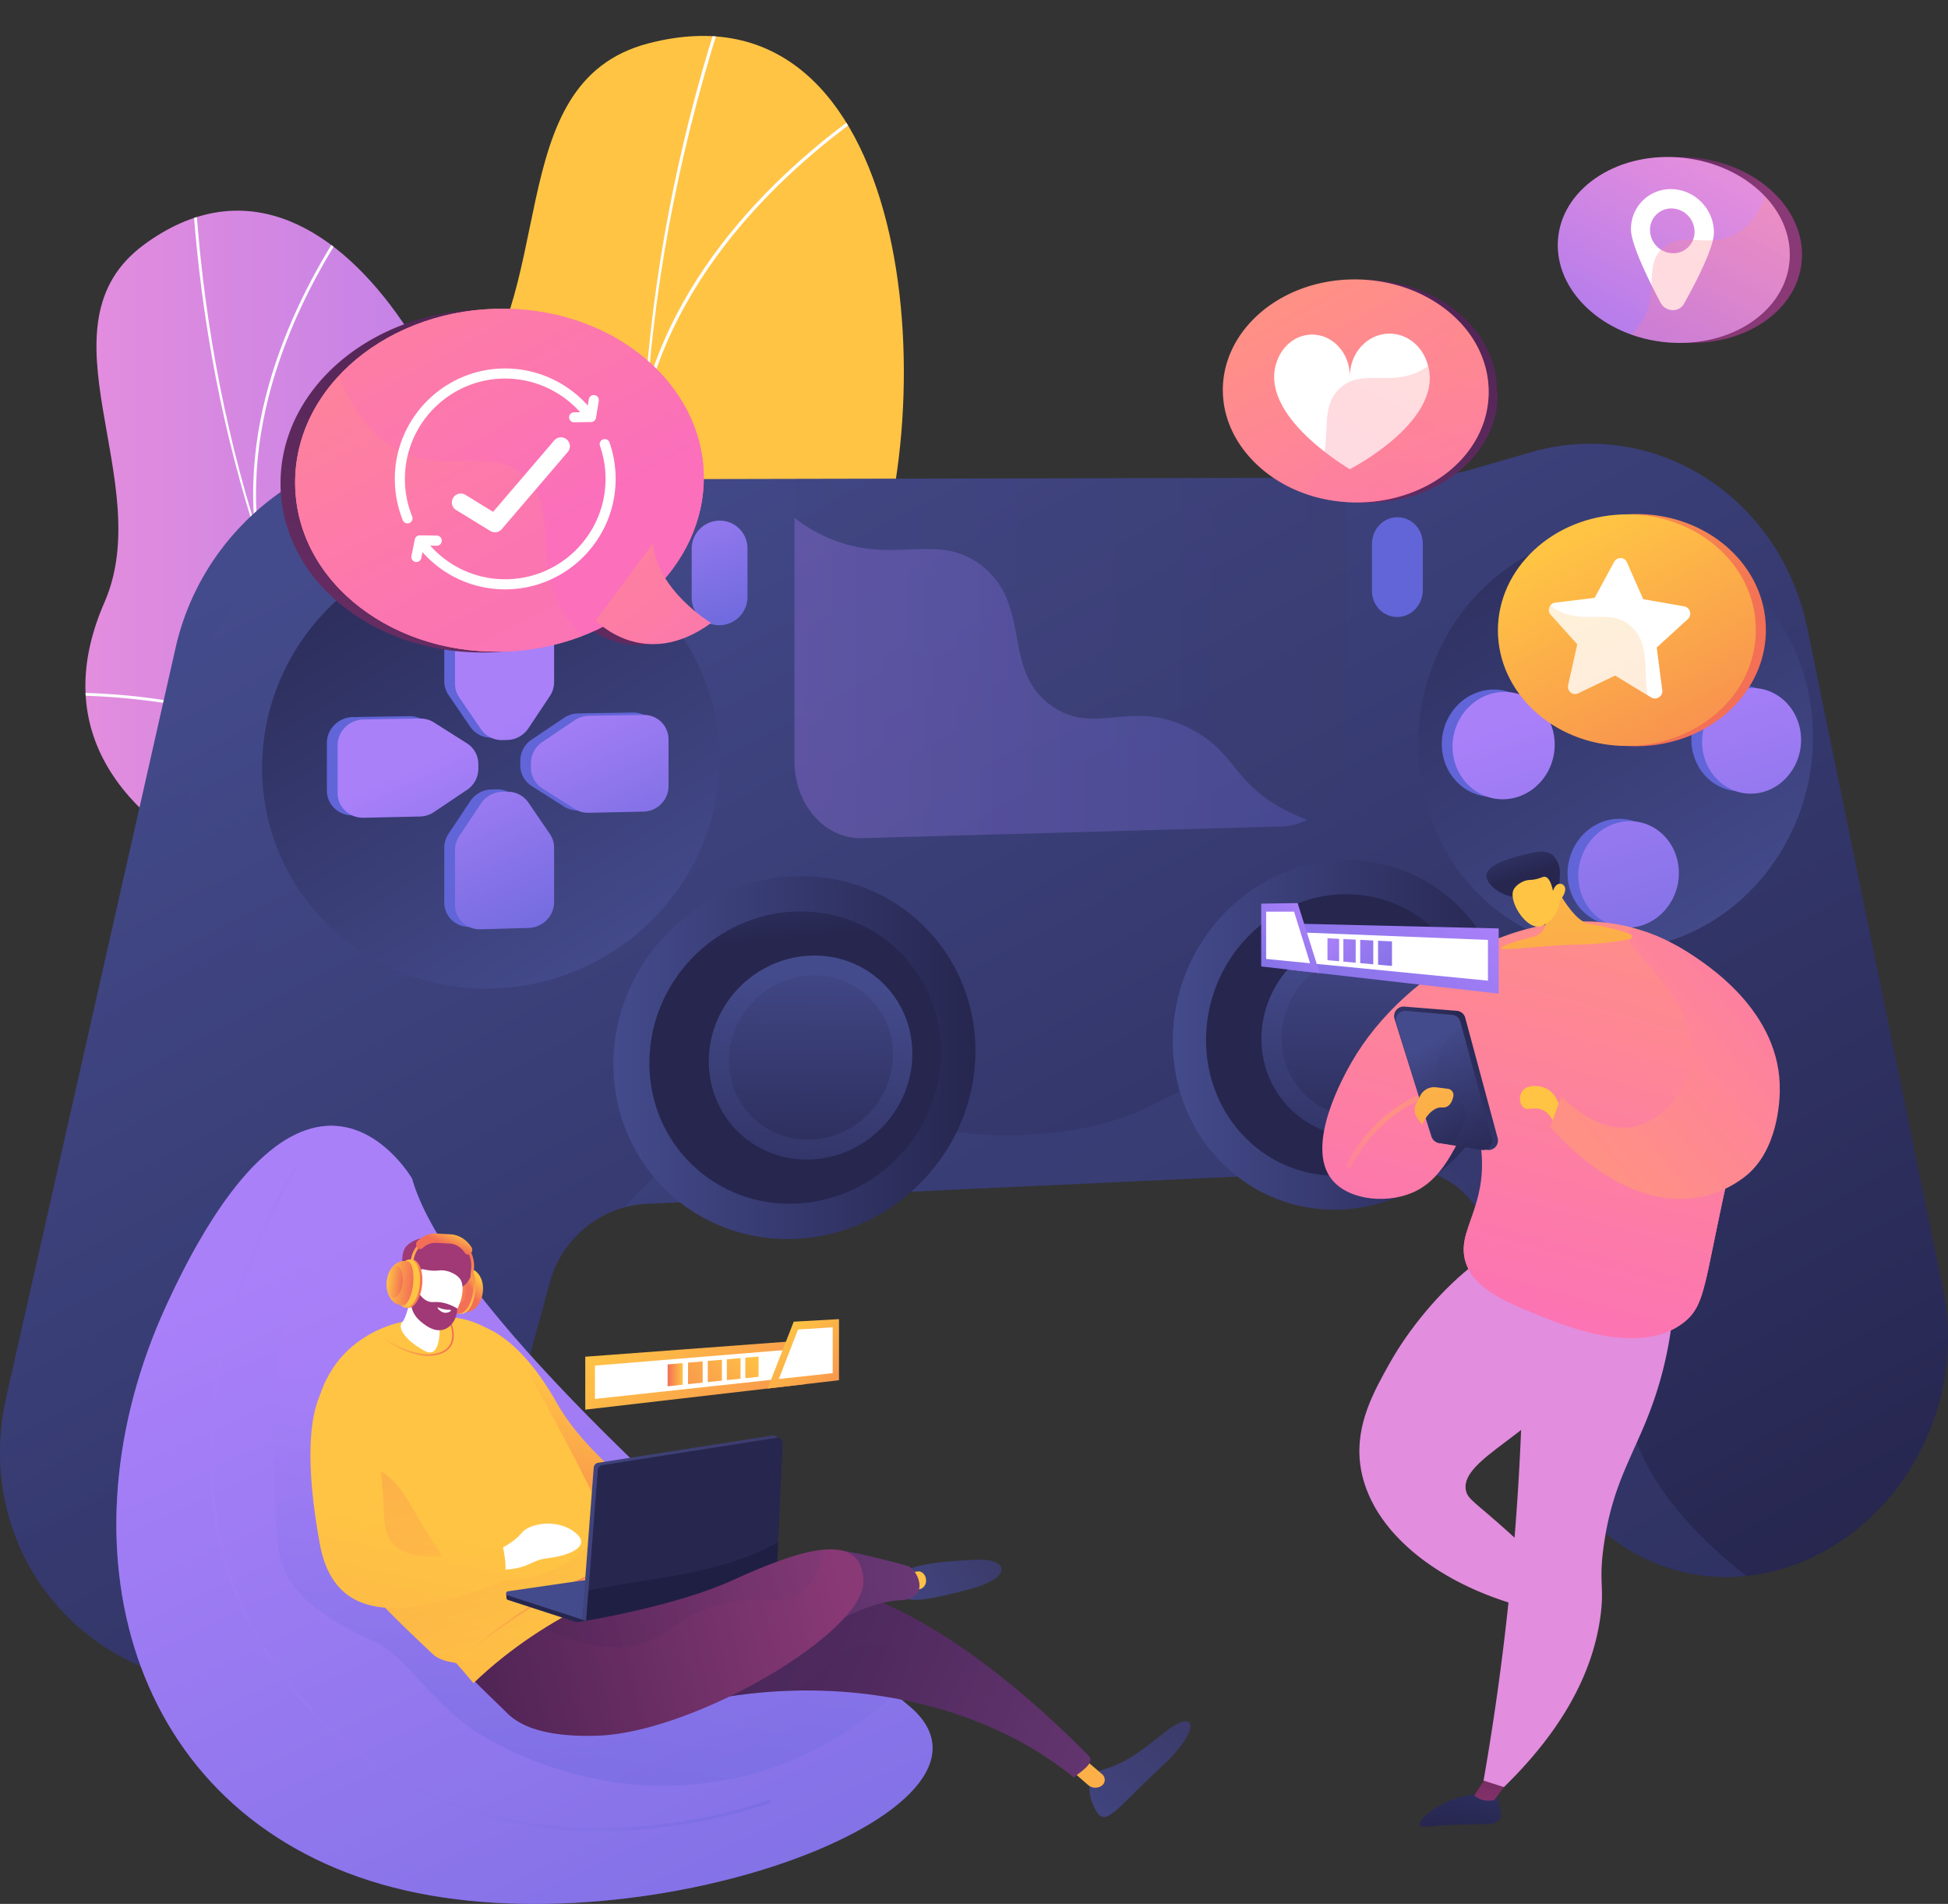 <svg xmlns="http://www.w3.org/2000/svg" xmlns:xlink="http://www.w3.org/1999/xlink" viewBox="0 0 2625.47 2565.5"><rect x="0" y="0" width="2625.47" height="2565.5" fill="#333333" stroke="none"/><defs><style>.cls-1{fill:none;}.cls-2{fill:url(#linear-gradient);}.cls-3{fill:url(#linear-gradient-2);}.cls-4{isolation:isolate;}.cls-5{clip-path:url(#clip-path);}.cls-111,.cls-42,.cls-6{mix-blend-mode:soft-light;}.cls-7{clip-path:url(#clip-path-2);}.cls-8{fill:#fcfdfe;}.cls-9{clip-path:url(#clip-path-3);}.cls-10{fill:url(#linear-gradient-5);}.cls-11,.cls-12,.cls-41,.cls-42,.cls-54,.cls-66,.cls-74,.cls-96{opacity:0.3;}.cls-11,.cls-12,.cls-41,.cls-46,.cls-50,.cls-54,.cls-62,.cls-66,.cls-74,.cls-78,.cls-91,.cls-96{mix-blend-mode:multiply;}.cls-11{fill:url(#linear-gradient-6);}.cls-12{fill:url(#linear-gradient-7);}.cls-13{fill:url(#linear-gradient-8);}.cls-14{fill:url(#linear-gradient-9);}.cls-15{fill:url(#linear-gradient-10);}.cls-16{fill:url(#linear-gradient-11);}.cls-17{fill:url(#linear-gradient-12);}.cls-18{fill:url(#linear-gradient-13);}.cls-19{fill:url(#linear-gradient-14);}.cls-20{fill:url(#linear-gradient-15);}.cls-21{fill:url(#linear-gradient-16);}.cls-22{fill:url(#linear-gradient-17);}.cls-23{fill:url(#linear-gradient-18);}.cls-24{fill:url(#linear-gradient-19);}.cls-25{fill:url(#linear-gradient-20);}.cls-26{fill:url(#linear-gradient-21);}.cls-27{fill:url(#linear-gradient-22);}.cls-28{fill:url(#linear-gradient-23);}.cls-29{fill:url(#linear-gradient-24);}.cls-30{fill:url(#linear-gradient-25);}.cls-31{fill:url(#linear-gradient-26);}.cls-32{fill:url(#linear-gradient-27);}.cls-33{fill:url(#linear-gradient-28);}.cls-34{fill:url(#linear-gradient-29);}.cls-35{fill:url(#linear-gradient-30);}.cls-36{fill:url(#linear-gradient-31);}.cls-37{fill:url(#linear-gradient-32);}.cls-38{fill:url(#linear-gradient-33);}.cls-39{fill:url(#linear-gradient-34);}.cls-40{fill:url(#linear-gradient-35);}.cls-41{fill:url(#linear-gradient-36);}.cls-42{fill:url(#linear-gradient-37);}.cls-43{fill:#e28dde;}.cls-44{fill:url(#linear-gradient-38);}.cls-45{fill:url(#linear-gradient-39);}.cls-46{opacity:0.4;}.cls-47{fill:url(#linear-gradient-40);}.cls-48{fill:url(#linear-gradient-41);}.cls-49{fill:url(#linear-gradient-42);}.cls-50{fill:url(#linear-gradient-43);}.cls-51{fill:url(#linear-gradient-44);}.cls-52{fill:url(#linear-gradient-45);}.cls-53{fill:url(#linear-gradient-46);}.cls-54{fill:url(#linear-gradient-47);}.cls-55{fill:url(#linear-gradient-48);}.cls-56{fill:url(#linear-gradient-49);}.cls-57{fill:url(#linear-gradient-50);}.cls-58{fill:url(#linear-gradient-51);}.cls-59{fill:url(#linear-gradient-52);}.cls-60{fill:url(#linear-gradient-53);}.cls-111,.cls-61{fill:#fff;}.cls-62{opacity:0.2;}.cls-63{fill:url(#linear-gradient-54);}.cls-64{fill:url(#linear-gradient-55);}.cls-65{fill:url(#linear-gradient-56);}.cls-67{fill:url(#linear-gradient-58);}.cls-68{fill:url(#linear-gradient-59);}.cls-69{fill:url(#linear-gradient-60);}.cls-70{fill:url(#linear-gradient-61);}.cls-71{fill:url(#linear-gradient-62);}.cls-72{fill:url(#linear-gradient-63);}.cls-73{fill:url(#linear-gradient-64);}.cls-74{fill:url(#linear-gradient-65);}.cls-75{fill:url(#linear-gradient-66);}.cls-76{fill:url(#linear-gradient-67);}.cls-77{fill:url(#linear-gradient-68);}.cls-78{opacity:0.24;}.cls-79{fill:#552d63;}.cls-80{fill:url(#linear-gradient-69);}.cls-81{fill:url(#linear-gradient-70);}.cls-82{fill:url(#linear-gradient-71);}.cls-83{fill:url(#linear-gradient-72);}.cls-84{fill:url(#linear-gradient-73);}.cls-85{fill:url(#linear-gradient-74);}.cls-86{fill:url(#linear-gradient-75);}.cls-87{fill:url(#linear-gradient-76);}.cls-88{fill:url(#linear-gradient-77);}.cls-89{fill:url(#linear-gradient-78);}.cls-90{fill:url(#linear-gradient-79);}.cls-91{opacity:0.6;fill:url(#linear-gradient-80);}.cls-92{fill:url(#linear-gradient-81);}.cls-93{fill:url(#linear-gradient-82);}.cls-94{fill:url(#linear-gradient-83);}.cls-95{fill:url(#linear-gradient-84);}.cls-96{fill:url(#linear-gradient-85);}.cls-97{fill:url(#linear-gradient-86);}.cls-98{fill:url(#linear-gradient-87);}.cls-99{fill:url(#linear-gradient-88);}.cls-100{fill:url(#linear-gradient-89);}.cls-101{fill:#26264f;}.cls-102{fill:#444b8c;}.cls-103{fill:url(#linear-gradient-90);}.cls-104{fill:#1f1f44;}.cls-105{fill:url(#linear-gradient-91);}.cls-106{fill:url(#linear-gradient-92);}.cls-107{fill:url(#linear-gradient-93);}.cls-108{fill:url(#linear-gradient-94);}.cls-109{fill:url(#linear-gradient-95);}.cls-110{fill:url(#linear-gradient-96);}.cls-112{fill:url(#linear-gradient-97);}.cls-113{fill:url(#linear-gradient-98);}.cls-114{fill:url(#linear-gradient-99);}.cls-115{fill:url(#linear-gradient-100);}.cls-116{fill:url(#linear-gradient-101);}.cls-117{fill:url(#linear-gradient-102);}.cls-118{fill:url(#linear-gradient-103);}.cls-119{fill:url(#linear-gradient-104);}.cls-120{fill:url(#linear-gradient-105);}.cls-121{fill:url(#linear-gradient-106);}.cls-122{fill:url(#linear-gradient-107);}.cls-123{fill:url(#linear-gradient-108);}.cls-124{fill:url(#linear-gradient-109);}.cls-125{fill:url(#linear-gradient-110);}.cls-126{fill:url(#linear-gradient-111);}.cls-127{fill:url(#linear-gradient-112);}.cls-128{fill:url(#linear-gradient-113);}</style><linearGradient id="linear-gradient" x1="16903.06" y1="17648.84" x2="14946.56" y2="15590.17" gradientUnits="userSpaceOnUse"><stop offset="0" stop-color="#f36f56"/><stop offset="1" stop-color="#ffc444"/></linearGradient><linearGradient id="linear-gradient-2" x1="176.87" y1="1055.72" x2="1330.48" y2="1055.72" gradientUnits="userSpaceOnUse"><stop offset="0" stop-color="#e38ddd"/><stop offset="1" stop-color="#9571f6"/></linearGradient><clipPath id="clip-path" transform="translate(-61.78 11.14)"><rect class="cls-1" width="1298.13" height="1502.52"/></clipPath><clipPath id="clip-path-2" transform="translate(-61.78 11.14)"><path class="cls-2" d="M1226.85,2027.12c20.4,4.16,68.46-4.78,80-12.28,77-49.88,227.14-133.92,253.07-227.35,4.43-16-60.5-54.39-65.39-72.09-35.45-34.55-49.89-44.34-67.46-93.74-51.87-145.86,229.55-290.16,13.71-448.54-158.1-116-328.52-106.17-215.45-374.53S1291.77-45.22,935.93,47.24C731.72,100.31,820.87,391.9,676.18,535,538.69,671,562,829.62,702.44,987.48s21.58,201.65-82.25,340c-124.74,166.25,151.63,297.79,284.41,347.64C1011.52,1715.3,1256.69,1889.65,1226.85,2027.12Z"/></clipPath><clipPath id="clip-path-3" transform="translate(-61.78 11.14)"><path class="cls-3" d="M1136,1838.69c18-3.23,54.28-26.12,61.28-36,46.58-65.67,141.79-182.94,132.62-267.56-1.57-14.45-67-24.72-76.73-37.58-40.13-16.67-55.09-20-85.45-54.56-89.64-102.12,93.06-311.14-134.38-370.27-166.6-43.31-302.39,20-297.27-235.54S516.35,127.44,256.14,318.34c-149.33,109.55,18,318.44-53.55,482.1-68,155.53,2.5,277.35,168.26,360.52s83,157.46,43.27,304c-47.78,176.07,220.32,193.67,344.79,191.23C859.14,1654.26,1115.68,1716.89,1136,1838.69Z"/></clipPath><linearGradient id="linear-gradient-5" x1="818.31" y1="559.11" x2="1850.32" y2="2475.69" gradientUnits="userSpaceOnUse"><stop offset="0" stop-color="#444b8c"/><stop offset="1" stop-color="#26264f"/></linearGradient><linearGradient id="linear-gradient-6" x1="1132.53" y1="875.41" x2="1875.38" y2="875.41" gradientUnits="userSpaceOnUse"><stop offset="0" stop-color="#40447e"/><stop offset="1" stop-color="#3c3b6b"/></linearGradient><linearGradient id="linear-gradient-7" x1="1981.36" y1="1532.5" x2="2490.16" y2="1009.24" xlink:href="#linear-gradient-5"/><linearGradient id="linear-gradient-8" x1="896.64" y1="1299.94" x2="472.63" y2="609.98" xlink:href="#linear-gradient-5"/><linearGradient id="linear-gradient-9" x1="888.58" y1="1413.97" x2="1376.48" y2="1413.97" xlink:href="#linear-gradient-5"/><linearGradient id="linear-gradient-10" x1="1089.58" y1="1006.34" x2="1116.56" y2="1256.89" xlink:href="#linear-gradient-5"/><linearGradient id="linear-gradient-11" x1="1165.62" y1="1308.98" x2="1119.85" y2="1731.32" xlink:href="#linear-gradient-5"/><linearGradient id="linear-gradient-12" x1="1156.58" y1="1257.87" x2="1152.41" y2="1619.88" xlink:href="#linear-gradient-5"/><linearGradient id="linear-gradient-13" x1="1642.4" y1="1383.5" x2="2095.02" y2="1383.5" xlink:href="#linear-gradient-5"/><linearGradient id="linear-gradient-14" x1="1820.46" y1="927.63" x2="1847.44" y2="1178.18" xlink:href="#linear-gradient-5"/><linearGradient id="linear-gradient-15" x1="1910.44" y1="1278.58" x2="1864.67" y2="1700.92" xlink:href="#linear-gradient-5"/><linearGradient id="linear-gradient-16" x1="1901.4" y1="1227.47" x2="1897.24" y2="1589.48" xlink:href="#linear-gradient-5"/><linearGradient id="linear-gradient-17" x1="979.45" y1="609.26" x2="1071.96" y2="878.11" gradientUnits="userSpaceOnUse"><stop offset="0" stop-color="#aa80f9"/><stop offset="1" stop-color="#6165d7"/></linearGradient><linearGradient id="linear-gradient-18" x1="1798.65" y1="327.38" x2="1891.16" y2="596.24" xlink:href="#linear-gradient-17"/><linearGradient id="linear-gradient-19" x1="1037.01" y1="1174.08" x2="962.81" y2="1102.77" xlink:href="#linear-gradient-17"/><linearGradient id="linear-gradient-20" x1="895.77" y1="1321.04" x2="821.57" y2="1249.73" xlink:href="#linear-gradient-17"/><linearGradient id="linear-gradient-21" x1="895.47" y1="1321.35" x2="821.27" y2="1250.04" xlink:href="#linear-gradient-17"/><linearGradient id="linear-gradient-22" x1="1036.37" y1="1174.74" x2="962.17" y2="1103.43" xlink:href="#linear-gradient-17"/><linearGradient id="linear-gradient-23" x1="776.25" y1="945.48" x2="932.36" y2="1276.97" xlink:href="#linear-gradient-17"/><linearGradient id="linear-gradient-24" x1="661.65" y1="999.45" x2="817.76" y2="1330.94" xlink:href="#linear-gradient-17"/><linearGradient id="linear-gradient-25" x1="605.9" y1="1025.7" x2="762.01" y2="1357.2" xlink:href="#linear-gradient-17"/><linearGradient id="linear-gradient-26" x1="830.42" y1="919.97" x2="986.53" y2="1251.46" xlink:href="#linear-gradient-17"/><linearGradient id="linear-gradient-27" x1="2401.51" y1="1252.38" x2="1950.53" y2="516.16" xlink:href="#linear-gradient-5"/><linearGradient id="linear-gradient-28" x1="2608.59" y1="1176.57" x2="2507.41" y2="1075.39" xlink:href="#linear-gradient-17"/><linearGradient id="linear-gradient-29" x1="2431.75" y1="1353.41" x2="2330.57" y2="1252.22" xlink:href="#linear-gradient-17"/><linearGradient id="linear-gradient-30" x1="2434.34" y1="1350.81" x2="2333.16" y2="1249.63" xlink:href="#linear-gradient-17"/><linearGradient id="linear-gradient-31" x1="2604.64" y1="1180.52" x2="2503.46" y2="1079.34" xlink:href="#linear-gradient-17"/><linearGradient id="linear-gradient-32" x1="2282.82" y1="902.86" x2="2464.95" y2="1527.3" xlink:href="#linear-gradient-17"/><linearGradient id="linear-gradient-33" x1="2187.76" y1="930.59" x2="2369.89" y2="1555.03" xlink:href="#linear-gradient-17"/><linearGradient id="linear-gradient-34" x1="2079.2" y1="962.25" x2="2261.32" y2="1586.69" xlink:href="#linear-gradient-17"/><linearGradient id="linear-gradient-35" x1="2388.92" y1="871.92" x2="2571.04" y2="1496.36" xlink:href="#linear-gradient-17"/><linearGradient id="linear-gradient-36" x1="136.52" y1="926.22" x2="1168.53" y2="2842.81" xlink:href="#linear-gradient-5"/><linearGradient id="linear-gradient-37" x1="1132.53" y1="902.47" x2="1875.38" y2="902.47" xlink:href="#linear-gradient-17"/><linearGradient id="linear-gradient-38" x1="3464.37" y1="2187.23" x2="3510.15" y2="2457.75" gradientTransform="matrix(-1, 0, 0, 1, 5537.1, 0)" xlink:href="#linear-gradient-5"/><linearGradient id="linear-gradient-39" x1="-338.85" y1="2233.45" x2="-378.28" y2="2480.3" gradientTransform="translate(2438.85)" gradientUnits="userSpaceOnUse"><stop offset="0" stop-color="#311944"/><stop offset="1" stop-color="#a03976"/></linearGradient><linearGradient id="linear-gradient-40" x1="-211.09" y1="1170.17" x2="-398.51" y2="1837.58" gradientTransform="translate(2438.85)" gradientUnits="userSpaceOnUse"><stop offset="0" stop-color="#ff9085"/><stop offset="1" stop-color="#fb6fbb"/></linearGradient><linearGradient id="linear-gradient-41" x1="-511.75" y1="1496.95" x2="-479.18" y2="1602.66" xlink:href="#linear-gradient-40"/><linearGradient id="linear-gradient-42" x1="3393.11" y1="1633.94" x2="3359.45" y2="2465.51" gradientTransform="matrix(-1, 0, 0, 1, 5537.1, 0)" gradientUnits="userSpaceOnUse"><stop offset="0" stop-color="#ffc444"/><stop offset="1" stop-color="#f36f56"/></linearGradient><linearGradient id="linear-gradient-43" x1="-103.97" y1="1200.25" x2="-291.39" y2="1867.66" xlink:href="#linear-gradient-40"/><linearGradient id="linear-gradient-44" x1="3338.47" y1="1520.98" x2="2882.76" y2="1146.43" gradientTransform="matrix(-1, 0, 0, 1, 5537.1, 0)" xlink:href="#linear-gradient-40"/><linearGradient id="linear-gradient-45" x1="3626.64" y1="1517.41" x2="3462.41" y2="1393.66" gradientTransform="matrix(-1, 0, 0, 1, 5537.1, 0)" xlink:href="#linear-gradient-5"/><linearGradient id="linear-gradient-46" x1="-454.13" y1="1395.82" x2="-376.04" y2="1536.63" gradientTransform="translate(2438.85)" xlink:href="#linear-gradient-5"/><linearGradient id="linear-gradient-47" x1="3452.29" y1="1353.96" x2="3573.86" y2="1648.32" gradientTransform="matrix(-1, 0, 0, 1, 5537.1, 0)" xlink:href="#linear-gradient-5"/><linearGradient id="linear-gradient-48" x1="-257.02" y1="1041.62" x2="-290.69" y2="1873.19" gradientTransform="translate(2438.85)" xlink:href="#linear-gradient-42"/><linearGradient id="linear-gradient-49" x1="-436.38" y1="1280.26" x2="-470.05" y2="2111.84" gradientTransform="translate(2438.85)" xlink:href="#linear-gradient-42"/><linearGradient id="linear-gradient-50" x1="3456.22" y1="1064.5" x2="3420.43" y2="1170.93" gradientTransform="matrix(-1, 0, 0, 1, 5537.1, 0)" xlink:href="#linear-gradient-5"/><linearGradient id="linear-gradient-51" x1="-306.82" y1="1285.51" x2="-340.49" y2="2117.08" gradientTransform="translate(2438.85)" xlink:href="#linear-gradient-42"/><linearGradient id="linear-gradient-52" x1="2035.27" y1="372.54" x2="2293.08" y2="889.9" gradientTransform="matrix(1, 0, 0, 1, 0, 0)" xlink:href="#linear-gradient-42"/><linearGradient id="linear-gradient-53" x1="2186.88" y1="712.36" x2="2437.29" y2="1176.8" gradientTransform="matrix(1, 0, 0, 1, 0, 0)" xlink:href="#linear-gradient-42"/><linearGradient id="linear-gradient-54" x1="2118.11" y1="743.23" x2="2361.38" y2="1231.41" gradientTransform="matrix(1, 0, 0, 1, 0, 0)" xlink:href="#linear-gradient-42"/><linearGradient id="linear-gradient-55" x1="2159.45" y1="-127.56" x2="1622.88" y2="1213.87" gradientUnits="userSpaceOnUse"><stop offset="0" stop-color="#311944"/><stop offset="1" stop-color="#893976"/></linearGradient><linearGradient id="linear-gradient-56" x1="1822.39" y1="391.8" x2="2069.28" y2="849.7" gradientTransform="matrix(1, 0, 0, 1, 0, 0)" xlink:href="#linear-gradient-40"/><linearGradient id="linear-gradient-58" x1="-3209.78" y1="417.95" x2="-2967.78" y2="903.57" gradientTransform="matrix(-1, 0, 0, 1, -1188.04, 0)" xlink:href="#linear-gradient-40"/><linearGradient id="linear-gradient-59" x1="2175.32" y1="288.11" x2="2411.97" y2="344.02" xlink:href="#linear-gradient-55"/><linearGradient id="linear-gradient-60" x1="-3560.59" y1="223.86" x2="-3357.71" y2="600.15" gradientTransform="matrix(-1, 0, 0, 1, -1188.04, 0)" xlink:href="#linear-gradient-2"/><linearGradient id="linear-gradient-61" x1="-3620.06" y1="248.72" x2="-3421.24" y2="647.7" gradientTransform="matrix(-1, 0, 0, 1, -1188.04, 0)" xlink:href="#linear-gradient-40"/><linearGradient id="linear-gradient-62" x1="561.41" y1="1649.32" x2="1396.77" y2="3433.84" gradientTransform="translate(-73.9)" xlink:href="#linear-gradient-17"/><linearGradient id="linear-gradient-63" x1="945.13" y1="1914.94" x2="867.95" y2="2368.85" gradientTransform="translate(-73.9)" xlink:href="#linear-gradient-17"/><linearGradient id="linear-gradient-64" x1="561.41" y1="1649.32" x2="1396.77" y2="3433.85" gradientTransform="translate(-73.9)" xlink:href="#linear-gradient-17"/><linearGradient id="linear-gradient-65" x1="343.78" y1="2008.08" x2="1100.54" y2="2008.08" xlink:href="#linear-gradient-17"/><linearGradient id="linear-gradient-66" x1="-1586.44" y1="2098.49" x2="-1412.94" y2="2098.49" gradientTransform="matrix(0.66, -0.75, 0.75, 0.66, 995.3, -146.37)" xlink:href="#linear-gradient-6"/><linearGradient id="linear-gradient-67" x1="1602.93" y1="1929.53" x2="2999.2" y2="3378.49" gradientTransform="translate(-173.12 -71.56) rotate(5.62)" xlink:href="#linear-gradient-42"/><linearGradient id="linear-gradient-68" x1="617.26" y1="2096.49" x2="1475.14" y2="2552.15" gradientTransform="translate(-4.58 20.49) rotate(-3.5)" gradientUnits="userSpaceOnUse"><stop offset="0" stop-color="#311944"/><stop offset="1" stop-color="#6b3976"/></linearGradient><linearGradient id="linear-gradient-69" x1="292.42" y1="2300.61" x2="1070.32" y2="2156.08" gradientTransform="translate(-4.58 20.49) rotate(-3.5)" xlink:href="#linear-gradient-55"/><linearGradient id="linear-gradient-70" x1="850.57" y1="1854.15" x2="767.88" y2="2129.8" gradientTransform="matrix(1, 0, 0, 1, 0, 0)" xlink:href="#linear-gradient-42"/><linearGradient id="linear-gradient-71" x1="571.67" y1="2078.58" x2="225.49" y2="3337.02" gradientTransform="translate(-4.58 20.49) rotate(-3.5)" xlink:href="#linear-gradient-42"/><linearGradient id="linear-gradient-72" x1="618.16" y1="2219.73" x2="533.15" y2="1887.23" gradientTransform="translate(-4.58 20.49) rotate(-3.5)" xlink:href="#linear-gradient-42"/><linearGradient id="linear-gradient-73" x1="485.54" y1="2054.89" x2="139.37" y2="3313.33" gradientTransform="translate(-4.58 20.49) rotate(-3.5)" xlink:href="#linear-gradient-42"/><linearGradient id="linear-gradient-74" x1="577.79" y1="1793.18" x2="673.46" y2="1793.18" gradientTransform="matrix(1, 0, 0, 1, 0, 0)" xlink:href="#linear-gradient-42"/><linearGradient id="linear-gradient-75" x1="681.39" y1="2162.46" x2="894.63" y2="2162.46" gradientTransform="matrix(1, 0, 0, 1, 0, 0)" xlink:href="#linear-gradient-42"/><linearGradient id="linear-gradient-76" x1="1195.39" y1="1646.47" x2="1181.11" y2="1666.84" gradientTransform="translate(-306.25 -52.93) rotate(6.1)" xlink:href="#linear-gradient-42"/><linearGradient id="linear-gradient-77" x1="1169.4" y1="1678.75" x2="1197.07" y2="1621.87" gradientTransform="translate(-306.25 -52.93) rotate(6.1)" xlink:href="#linear-gradient-42"/><linearGradient id="linear-gradient-78" x1="1189.6" y1="1655.29" x2="1194.3" y2="1652.36" gradientTransform="matrix(1, 0, 0, 1, -489.85, 62.56)" xlink:href="#linear-gradient-42"/><linearGradient id="linear-gradient-79" x1="1193.88" y1="1640.04" x2="1179.52" y2="1657.06" gradientTransform="translate(2347.86 553.42) rotate(90)" xlink:href="#linear-gradient-42"/><linearGradient id="linear-gradient-80" x1="1164.64" y1="1664.35" x2="1182.09" y2="1664.35" gradientTransform="translate(-306.25 -52.93) rotate(6.1)" xlink:href="#linear-gradient-42"/><linearGradient id="linear-gradient-81" x1="-6780.38" y1="2645.68" x2="-6779.21" y2="2645.68" gradientTransform="matrix(-0.95, -0.31, -0.31, 0.95, 7221.47, 1094.58)" xlink:href="#linear-gradient-39"/><linearGradient id="linear-gradient-82" x1="-6780.25" y1="2676.84" x2="-6779.09" y2="2676.84" gradientTransform="matrix(-0.95, -0.31, -0.31, 0.95, 7221.47, 1094.58)" xlink:href="#linear-gradient-39"/><linearGradient id="linear-gradient-83" x1="1096.83" y1="1335.26" x2="1123.65" y2="1280.12" gradientTransform="matrix(1.03, 0.11, -0.12, 1.09, -329.99, 140.23)" xlink:href="#linear-gradient-42"/><linearGradient id="linear-gradient-84" x1="1115.01" y1="1266.47" x2="1109.23" y2="1285.66" gradientTransform="matrix(1.03, 0.11, -0.12, 1.09, -329.99, 140.23)" xlink:href="#linear-gradient-42"/><linearGradient id="linear-gradient-85" x1="1115.04" y1="1266.38" x2="1109.24" y2="1285.61" gradientTransform="matrix(1.03, 0.11, -0.12, 1.09, -329.99, 140.23)" xlink:href="#linear-gradient-42"/><linearGradient id="linear-gradient-86" x1="1087.75" y1="1663.82" x2="1120.2" y2="1663.82" gradientTransform="translate(-306.25 -52.93) rotate(6.1)" xlink:href="#linear-gradient-42"/><linearGradient id="linear-gradient-87" x1="1090.89" y1="1669.58" x2="1064.84" y2="1684.74" gradientTransform="translate(2275.22 617.75) rotate(90)" xlink:href="#linear-gradient-42"/><linearGradient id="linear-gradient-88" x1="1072.38" y1="1663.82" x2="1108.05" y2="1663.82" gradientTransform="translate(-306.25 -52.93) rotate(6.1)" xlink:href="#linear-gradient-42"/><linearGradient id="linear-gradient-89" x1="1072.38" y1="1663.37" x2="1093.83" y2="1663.37" gradientTransform="translate(-306.25 -52.93) rotate(6.1)" xlink:href="#linear-gradient-42"/><linearGradient id="linear-gradient-90" x1="717.94" y1="2083.93" x2="997.05" y2="2083.93" gradientTransform="translate(-4.58 20.49) rotate(-3.5)" xlink:href="#linear-gradient-6"/><linearGradient id="linear-gradient-91" x1="13.77" y1="2256.98" x2="152.4" y2="2256.98" gradientTransform="translate(413.99 52.78) rotate(-22.13)" xlink:href="#linear-gradient-6"/><linearGradient id="linear-gradient-92" x1="1127.19" y1="2127.15" x2="2523.53" y2="3576.18" gradientTransform="translate(-4.58 20.49) rotate(-3.5)" xlink:href="#linear-gradient-42"/><linearGradient id="linear-gradient-93" x1="547.77" y1="2226.25" x2="1187.28" y2="2163.91" xlink:href="#linear-gradient-68"/><linearGradient id="linear-gradient-94" x1="301.89" y1="2351.53" x2="1079.79" y2="2207" gradientTransform="translate(-4.58 20.49) rotate(-3.5)" xlink:href="#linear-gradient-55"/><linearGradient id="linear-gradient-95" x1="579.35" y1="2250.14" x2="1049.98" y2="2149.56" xlink:href="#linear-gradient-68"/><linearGradient id="linear-gradient-96" x1="2946.64" y1="1187.23" x2="3255.22" y2="1512.52" gradientTransform="matrix(-1, 0, 0, 1, 4913.57, 11.14)" xlink:href="#linear-gradient-17"/><linearGradient id="linear-gradient-97" x1="3145.5" y1="1222.91" x2="3271.22" y2="1355.45" gradientTransform="matrix(-1, 0, 0, 1, 4913.57, 11.14)" xlink:href="#linear-gradient-17"/><linearGradient id="linear-gradient-98" x1="3109.14" y1="1213.12" x2="2956.35" y2="1360.3" gradientTransform="matrix(-1, 0, 0, 1, 4913.57, 11.14)" xlink:href="#linear-gradient-17"/><linearGradient id="linear-gradient-99" x1="3116.07" y1="1228.5" x2="2969.64" y2="1369.54" gradientTransform="matrix(-1, 0, 0, 1, 4913.57, 11.14)" xlink:href="#linear-gradient-17"/><linearGradient id="linear-gradient-100" x1="3122.95" y1="1242.61" x2="2982.42" y2="1377.98" gradientTransform="matrix(-1, 0, 0, 1, 4913.57, 11.14)" xlink:href="#linear-gradient-17"/><linearGradient id="linear-gradient-101" x1="3129.77" y1="1255.61" x2="2994.72" y2="1385.71" gradientTransform="matrix(-1, 0, 0, 1, 4913.57, 11.14)" xlink:href="#linear-gradient-17"/><linearGradient id="linear-gradient-102" x1="1123.16" y1="1753.69" x2="1425.47" y2="2072.39" gradientTransform="translate(-270.05 11.14)" xlink:href="#linear-gradient-42"/><linearGradient id="linear-gradient-103" x1="1324.49" y1="1783.32" x2="1454.78" y2="1920.67" gradientTransform="translate(-270.05 11.14)" xlink:href="#linear-gradient-42"/><linearGradient id="linear-gradient-104" x1="3993.37" y1="1841.24" x2="4013.76" y2="1841.24" gradientTransform="matrix(-1, 0, 0, 1, 4913.57, 11.14)" xlink:href="#linear-gradient-42"/><linearGradient id="linear-gradient-105" x1="1266.91" y1="1780.98" x2="1120.66" y2="1921.86" gradientTransform="translate(-270.05 11.14)" xlink:href="#linear-gradient-42"/><linearGradient id="linear-gradient-106" x1="1277.02" y1="1794.05" x2="1134.24" y2="1931.58" gradientTransform="translate(-270.05 11.14)" xlink:href="#linear-gradient-42"/><linearGradient id="linear-gradient-107" x1="1287.01" y1="1806.48" x2="1147.56" y2="1940.81" gradientTransform="translate(-270.05 11.14)" xlink:href="#linear-gradient-42"/><linearGradient id="linear-gradient-108" x1="1296.88" y1="1818.32" x2="1160.62" y2="1949.57" gradientTransform="translate(-270.05 11.14)" xlink:href="#linear-gradient-42"/><linearGradient id="linear-gradient-109" x1="-5660.05" y1="-162.92" x2="-6480.25" y2="1887.57" gradientTransform="translate(6787.37 -269.63) rotate(-0.89)" xlink:href="#linear-gradient-55"/><linearGradient id="linear-gradient-110" x1="-6167.83" y1="621.96" x2="-5791.08" y2="1320.72" gradientTransform="translate(6787.37 -269.63) rotate(-0.89)" xlink:href="#linear-gradient-40"/><linearGradient id="linear-gradient-111" x1="-6398.25" y1="194.59" x2="-6021.5" y2="893.35" gradientTransform="translate(6787.37 -269.63) rotate(-0.89)" xlink:href="#linear-gradient-40"/><linearGradient id="linear-gradient-112" x1="-5265.83" y1="-94.82" x2="-4913.1" y2="559.39" gradientTransform="translate(5862.54 -343.89) rotate(-9.81)" xlink:href="#linear-gradient-40"/><linearGradient id="linear-gradient-113" x1="-6269.73" y1="660.82" x2="-5897.67" y2="1407.46" gradientTransform="translate(6787.37 -269.63) rotate(-0.89)" xlink:href="#linear-gradient-40"/></defs><g class="cls-4"><g id="Layer_2" data-name="Layer 2"><g id="Illustration"><g class="cls-5"><g class="cls-6"><path class="cls-2" d="M1226.85,2027.12c20.4,4.16,68.46-4.78,80-12.28,77-49.88,227.14-133.92,253.07-227.35,4.43-16-60.5-54.39-65.39-72.09-35.45-34.55-49.89-44.34-67.46-93.74-51.87-145.86,229.55-290.16,13.71-448.54-158.1-116-328.52-106.17-215.45-374.53S1291.77-45.22,935.93,47.24C731.72,100.31,820.87,391.9,676.18,535,538.69,671,562,829.62,702.44,987.48s21.58,201.65-82.25,340c-124.74,166.25,151.63,297.79,284.41,347.64C1011.52,1715.3,1256.69,1889.65,1226.85,2027.12Z" transform="translate(-61.78 11.14)"/><g class="cls-7"><path class="cls-8" d="M1428.27,1908.22l3.12-3.14C948,1423.94,802.38,708.12,1042-9.73l-4.2-1.41C924.22,329.08,896.53,682.33,957.7,1010.44,1022,1355.38,1184.72,1665.83,1428.27,1908.22Z" transform="translate(-61.78 11.14)"/><path class="cls-8" d="M560.42,1390.67C747,1393,1028,1487.46,1186.89,1601.22l2.58-3.6c-159.53-114.21-441.69-209-629-211.38Z" transform="translate(-61.78 11.14)"/><path class="cls-8" d="M1334.45,1812.68l3.87-2.15c-49.32-88.8-51.85-199.13-7.52-327.91,32.51-94.43,89-196.4,167.86-303.08l-3.56-2.63c-79.15,107-135.84,209.41-168.49,304.27C1281.86,1611.2,1284.49,1722.73,1334.45,1812.68Z" transform="translate(-61.78 11.14)"/><path class="cls-8" d="M950.82,963.53l4-1.95c-84.35-172.17-260.27-270.68-393-323l-1.62,4.12C692.18,694.74,867.1,792.63,950.82,963.53Z" transform="translate(-61.78 11.14)"/><path class="cls-8" d="M929.93,525.14l4.28,1.12c54.94-208.88,233.66-348.39,335.3-412.95l-2.37-3.74C1165,174.48,985.25,314.79,929.93,525.14Z" transform="translate(-61.78 11.14)"/></g></g><g class="cls-6"><path class="cls-3" d="M1136,1838.69c18-3.23,54.28-26.12,61.28-36,46.58-65.67,141.79-182.94,132.62-267.56-1.57-14.45-67-24.72-76.73-37.58-40.13-16.67-55.09-20-85.45-54.56-89.64-102.12,93.06-311.14-134.38-370.27-166.6-43.31-302.39,20-297.27-235.54S516.35,127.44,256.14,318.34c-149.33,109.55,18,318.44-53.55,482.1-68,155.53,2.5,277.35,168.26,360.52s83,157.46,43.27,304c-47.78,176.07,220.32,193.67,344.79,191.23C859.14,1654.26,1115.68,1716.89,1136,1838.69Z" transform="translate(-61.78 11.14)"/><g class="cls-9"><path class="cls-8" d="M1261.65,1676.35l1.52-3.57c-550.42-235.52-901.47-772.09-939-1435.32l-3.89.22C338.05,552,430.12,849.1,586.49,1096.85,750.88,1357.31,984.34,1557.7,1261.65,1676.35Z" transform="translate(-61.78 11.14)"/><path class="cls-8" d="M385.87,1535.9c152.9-58.64,412.76-72.81,579.28-31.6l.93-3.77c-167.17-41.38-428.08-27.14-581.6,31.73Z" transform="translate(-61.78 11.14)"/><path class="cls-8" d="M1154.12,1628.88l2.46-3c-69-56.42-106.91-145.58-112.55-265-4.14-87.57,8.83-189.06,38.54-301.67l-3.76-1c-29.81,113-42.82,214.88-38.66,302.84C1045.84,1481.62,1084.19,1571.73,1154.12,1628.88Z" transform="translate(-61.78 11.14)"/><path class="cls-8" d="M565.66,1060.82l2.61-2.88C443.59,944.89,268.15,921.64,142.93,922v3.89C267.48,925.53,441.91,948.61,565.66,1060.82Z" transform="translate(-61.78 11.14)"/><path class="cls-8" d="M406.34,710.05l3.86-.47c-23-188.2,77.5-360,139.45-445.62l-3.15-2.28C484.22,347.79,383.2,520.54,406.34,710.05Z" transform="translate(-61.78 11.14)"/></g></g></g><path class="cls-10" d="M2680.73,1726.78,2497.66,835.56c-36.34-176.93-205.56-285.71-373.17-237.14l-75.74,22a303,303,0,0,1-83.7,12l-169.12.37L1100,634.2l-183.26.39a352.14,352.14,0,0,1-92.92-12.28l-85.4-23.13C544.86,546.75,342.75,666,298.43,862L70.12,1871.92c-38.18,168.9,57.82,330.34,222.67,376.68h0c183.37,51.55,381.47-63.12,432-247l78.39-285.61c16.26-59.25,69.72-102.19,130.38-105l1016.3-46.78c55-2.53,102.9,33.51,117.4,88l69.31,260.46c44.15,165.87,213.74,246.12,365.74,175.58h0C2635,2026.6,2710.68,1872.6,2680.73,1726.78Z" transform="translate(-61.78 11.14)"/><path class="cls-11" d="M1790.09,1102.45,1224,1118.25c-50.4,1.41-91.45-45.14-91.45-104V634.38l742.85-1.84V997.68C1875.38,1054.23,1837.29,1101.14,1790.09,1102.45Z" transform="translate(-61.78 11.14)"/><path class="cls-12" d="M2254.21,1863.41c-1.78-66.5,29.89-100.75,23.13-202.37-3.17-47.51-12.15-182.55-101.19-251.51-85.29-66.06-203.15-39.78-355.58-5.78-196.41,43.8-188.8,90.84-326.67,109.85-201,27.72-272.67-64.61-419.19-17.34-73.05,23.56-128.81,70.28-170.69,119.41a137,137,0,0,1,29.5-4.71l1016.3-46.78c55-2.53,102.9,33.51,117.4,88l69.31,260.46c35.83,134.6,154.26,212.81,278.86,199.82C2287.86,2011.61,2255.9,1926.75,2254.21,1863.41Z" transform="translate(-61.78 11.14)"/><path class="cls-13" d="M1031.64,1011.9c0,165.11-135.12,303.36-304.08,308.85-171.52,5.58-312.5-127.39-312.5-297.07s141-308,312.5-309C896.52,713.71,1031.64,846.79,1031.64,1011.9Z" transform="translate(-61.78 11.14)"/><path class="cls-14" d="M1376.48,1404.86c0,133.46-107.36,246.84-241.26,253.32-135.54,6.55-246.64-98.67-246.64-235.1s111.1-249.95,246.64-253.52C1269.12,1166,1376.48,1271.4,1376.48,1404.86Z" transform="translate(-61.78 11.14)"/><path class="cls-15" d="M1330,1406.59c0,107.74-86.77,199.09-194.76,204.08-109.06,5-198.25-79.73-198.25-189.4s89.19-201.1,198.25-204.21C1243.21,1214,1330,1298.86,1330,1406.59Z" transform="translate(-61.78 11.14)"/><path class="cls-16" d="M1291.43,1408.77c0,75-60.37,138.8-135.67,142.45-76.21,3.68-138.69-55.49-138.69-132.2s62.48-140.56,138.69-142.56C1231.06,1274.47,1291.43,1333.72,1291.43,1408.77Z" transform="translate(-61.78 11.14)"/><path class="cls-17" d="M1265.28,1409.75c0,60.58-48.79,112-109.52,114.75-61.32,2.84-111.48-44.83-111.48-106.5s50.16-113.09,111.48-114.83C1216.49,1301.44,1265.28,1349.16,1265.28,1409.75Z" transform="translate(-61.78 11.14)"/><path class="cls-18" d="M2095,1375c0,128.6-99.66,237.66-223.91,243.67-125.71,6.09-228.71-95.41-228.71-226.77s103-240.54,228.71-243.85C1995.36,1144.83,2095,1246.45,2095,1375Z" transform="translate(-61.78 11.14)"/><path class="cls-19" d="M2051.85,1376.66c0,103.8-80.54,191.67-180.74,196.3-101.15,4.68-183.85-77.1-183.85-182.69s82.7-193.54,183.85-196.42C1971.31,1191,2051.85,1272.85,2051.85,1376.66Z" transform="translate(-61.78 11.14)"/><path class="cls-20" d="M2036.25,1378.37c0,75.05-60.37,138.81-135.66,142.45-76.22,3.68-138.69-55.48-138.69-132.2s62.47-140.56,138.69-142.56C1975.88,1244.08,2036.25,1303.33,2036.25,1378.37Z" transform="translate(-61.78 11.14)"/><path class="cls-21" d="M2010.1,1379.35c0,60.58-48.79,112-109.51,114.75-61.33,2.84-111.48-44.83-111.48-106.5s50.15-113.08,111.48-114.83C1961.31,1271,2010.1,1318.77,2010.1,1379.35Z" transform="translate(-61.78 11.14)"/><path class="cls-22" d="M1031.7,831.32h0A37.12,37.12,0,0,1,994,794.18v-66a37.83,37.83,0,0,1,37.66-37.73h0a37.26,37.26,0,0,1,37.54,37.25v65.78A38,38,0,0,1,1031.7,831.32Z" transform="translate(-61.78 11.14)"/><path class="cls-23" d="M1945.18,820.27h0c-19,.21-34.33-15.67-34.33-35.48v-63c0-19.8,15.38-35.93,34.33-36h0c18.91-.08,34.22,15.84,34.22,35.58v62.82C1979.4,803.89,1964.09,820.06,1945.18,820.27Z" transform="translate(-61.78 11.14)"/><path class="cls-24" d="M759.89,798.17l-64.75.61c-19.09.18-34.58,15.52-34.58,34.27v73.69a33.06,33.06,0,0,0,5.78,18.69l29.28,42.82a34,34,0,0,0,28.73,14.64l6.42-.11a35.2,35.2,0,0,0,28.64-15.61l29.05-43.57a33.86,33.86,0,0,0,5.71-18.75V831.6A33.63,33.63,0,0,0,759.89,798.17Z" transform="translate(-61.78 11.14)"/><path class="cls-25" d="M759.89,1236l-64.75,1.87c-19.09.55-34.58-14.2-34.58-33v-73.69a34.1,34.1,0,0,1,5.78-18.91l29.28-43.94a35.51,35.51,0,0,1,28.73-15.74l6.42-.13A33.71,33.71,0,0,1,759.41,1067l29.05,42.46a32.82,32.82,0,0,1,5.71,18.53v73.26C794.17,1219.92,778.83,1235.47,759.89,1236Z" transform="translate(-61.78 11.14)"/><path class="cls-26" d="M502.35,989.86v64.3c0,18.88,15.71,33.84,35.06,33.41l75.74-1.66a35.88,35.88,0,0,0,19.22-6.1l44.22-29.7A34.53,34.53,0,0,0,692,1021.55v-6.33a33.06,33.06,0,0,0-15.44-28l-44.22-28a34.91,34.91,0,0,0-19.22-5.36l-75.74,1.23C518.06,955.42,502.35,971,502.35,989.86Z" transform="translate(-61.78 11.14)"/><path class="cls-27" d="M948.37,982v63a34.57,34.57,0,0,1-33.81,34.26l-73.74,1.63a33.91,33.91,0,0,1-18.86-5.21L778.3,1048A32.87,32.87,0,0,1,763,1020.19v-6.31a34.37,34.37,0,0,1,15.32-28.43L822,956.13a34.84,34.84,0,0,1,18.86-5.93l73.74-1.2A33,33,0,0,1,948.37,982Z" transform="translate(-61.78 11.14)"/><path class="cls-28" d="M774.35,801.38l-64.76.61c-19.08.18-34.58,15.52-34.58,34.27V910a33.06,33.06,0,0,0,5.78,18.69l29.28,42.81A34,34,0,0,0,738.8,986.1l6.43-.11a35.28,35.28,0,0,0,28.64-15.61l29-43.57a33.78,33.78,0,0,0,5.71-18.75V834.8A33.62,33.62,0,0,0,774.35,801.38Z" transform="translate(-61.78 11.14)"/><path class="cls-29" d="M774.35,1239.22l-64.76,1.87c-19.08.55-34.58-14.21-34.58-33v-73.69a34.12,34.12,0,0,1,5.78-18.91l29.28-43.93a35.48,35.48,0,0,1,28.73-15.74l6.43-.14a33.77,33.77,0,0,1,28.64,14.52l29,42.46a32.72,32.72,0,0,1,5.71,18.53v73.25C808.62,1223.12,793.29,1238.67,774.35,1239.22Z" transform="translate(-61.78 11.14)"/><path class="cls-30" d="M516.8,993.07v64.3c0,18.88,15.71,33.84,35.07,33.41l75.74-1.67a35.92,35.92,0,0,0,19.21-6.09l44.22-29.7a34.54,34.54,0,0,0,15.45-28.56v-6.33a33,33,0,0,0-15.45-28l-44.22-28a34.79,34.79,0,0,0-19.21-5.36l-75.74,1.23C532.51,958.63,516.8,974.19,516.8,993.07Z" transform="translate(-61.78 11.14)"/><path class="cls-31" d="M962.82,985.18v63A34.56,34.56,0,0,1,929,1082.48l-73.73,1.62a33.8,33.8,0,0,1-18.87-5.21l-43.65-27.65a32.9,32.9,0,0,1-15.33-27.85v-6.3a34.37,34.37,0,0,1,15.33-28.43l43.65-29.33a34.9,34.9,0,0,1,18.87-5.93L929,952.21A33,33,0,0,1,962.82,985.18Z" transform="translate(-61.78 11.14)"/><path class="cls-32" d="M1973.1,992.26c0,157.48,121.47,281.19,269.42,276.37,145.89-4.74,262.68-133,262.68-286.54s-116.79-277.33-262.68-276.5C2094.57,706.43,1973.1,834.78,1973.1,992.26Z" transform="translate(-61.78 11.14)"/><path class="cls-33" d="M2310.07,809.56c0,39.48-30.19,71.91-67.55,72.44s-68-31.26-68-71,30.49-72.17,68-72.44S2310.07,770.07,2310.07,809.56Z" transform="translate(-61.78 11.14)"/><path class="cls-34" d="M2310.07,1162.08c0,39.49-30.19,72.43-67.55,73.58s-68-30.11-68-69.84,30.49-72.69,68-73.6S2310.07,1122.6,2310.07,1162.08Z" transform="translate(-61.78 11.14)"/><path class="cls-35" d="M2074.09,918c38-.59,68.64,31.19,68.64,71s-30.68,72.75-68.64,73.6-69.08-30.92-69.08-71S2036,918.63,2074.09,918Z" transform="translate(-61.78 11.14)"/><path class="cls-36" d="M2408.29,912.79c36.77-.57,66.48,30.71,66.48,69.88s-29.71,71.6-66.48,72.43-66.91-30.46-66.91-69.88S2371.39,913.37,2408.29,912.79Z" transform="translate(-61.78 11.14)"/><path class="cls-37" d="M2324.52,812.76c0,39.48-30.18,71.92-67.54,72.44s-68-31.25-68-71,30.49-72.17,68-72.45S2324.52,773.28,2324.52,812.76Z" transform="translate(-61.78 11.14)"/><path class="cls-38" d="M2324.52,1165.29c0,39.48-30.18,72.42-67.54,73.58s-68-30.11-68-69.85,30.49-72.68,68-73.59S2324.52,1125.81,2324.52,1165.29Z" transform="translate(-61.78 11.14)"/><path class="cls-39" d="M2088.55,921.24c38-.6,68.63,31.18,68.63,71s-30.67,72.75-68.63,73.61-69.09-30.92-69.09-71S2050.45,921.83,2088.55,921.24Z" transform="translate(-61.78 11.14)"/><path class="cls-40" d="M2422.74,916c36.77-.58,66.49,30.71,66.49,69.88s-29.72,71.59-66.49,72.42-66.91-30.45-66.91-69.87S2385.84,916.58,2422.74,916Z" transform="translate(-61.78 11.14)"/><path class="cls-41" d="M380.89,2135.15c5.79-73.16,104.3-84.05,124.31-176.34,27.43-126.52-139.32-190.71-124.31-326.68,14.68-133,187-188,161.89-268.85-12.48-40.14-57.34-34.1-118.52-89.62-86-78.05-105.57-188.19-109.86-219.71-26.69-196.2,130.56-343.42,159-370a508.53,508.53,0,0,1,147.76-96.13C469.47,598.32,333.77,705.68,298.43,862L70.12,1871.92c-38.18,168.9,57.82,330.33,222.67,376.68h0a336.15,336.15,0,0,0,156.71,5.75C391.84,2204.51,378.52,2165.08,380.89,2135.15Z" transform="translate(-61.78 11.14)"/><path class="cls-42" d="M1670.24,973c-82-45.28-130.67,8.69-190.19-32.36-69.4-47.87-26.28-137.16-96-190.24-58.73-44.71-114.9-.84-199.77-34.17a210,210,0,0,1-51.74-29.57v327.61c0,58.84,41,105.39,91.45,104l566.11-15.8a74.6,74.6,0,0,0,33.51-9.13,233.85,233.85,0,0,1-40.11-18.81C1723.58,1039.09,1725.48,1003.49,1670.24,973Z" transform="translate(-61.78 11.14)"/><path class="cls-43" d="M2151.77,1660.39c-55.69-27.2-164.33,71.32-217.2,165.69-21.06,37.6-45.8,81.75-39.73,134.24,10.76,93.06,114,174.68,256.07,201.93l12-42.85c-15.54-16.18-38.77-39.54-68.46-66.31-45.61-41.11-55-43.85-57.17-56.83-7.16-42.51,102.17-78.1,141-152.85C2211.77,1779.14,2194.56,1681.29,2151.77,1660.39Z" transform="translate(-61.78 11.14)"/><path class="cls-44" d="M2078.6,2408.3s9.14,22.56,4.6,31.39c-4.78,9.28-18.58,6.52-57.43,8-39.79,1.49-48.79,4.69-50.38.69-3.18-8,27.74-33.36,63.9-40.06A110,110,0,0,1,2078.6,2408.3Z" transform="translate(-61.78 11.14)"/><path class="cls-45" d="M2070.41,2374.58l-21.64,33.72s10,9.84,26.91,6.17l23.8-31.94Z" transform="translate(-61.78 11.14)"/><g class="cls-46"><path class="cls-43" d="M2178.33,1843.41c33.44-64.27,16.23-162.12-26.56-183-11.22-5.48-24.61-5.79-39.24-2.12,7.71,22.24,6.18,38.32,2.38,49.71-16.95,50.81-90.24,45-113.14,102.86-14.47,36.55,8.54,54.69-12,84-21.29,30.37-56.1,25.28-66.85,54.86-8,22,7.78,34.57,1.71,53.14-1.69,5.17-5,10.37-10.64,15.3,37.66,67.72,125.28,122.71,236.92,144.12l12-42.85c-15.54-16.18-38.77-39.54-68.46-66.31-45.61-41.11-55-43.85-57.17-56.83C2030.12,1953.75,2139.45,1918.16,2178.33,1843.41Z" transform="translate(-61.78 11.14)"/></g><path class="cls-43" d="M2113.77,1680.56c2.41,97.4,1.05,202.71-6,314.82a3600.27,3600.27,0,0,1-46.5,392.81l27.48,8.74c94.24-91.81,122.43-172.58,130.15-230.68,5.46-41.07-2.8-44.6,4.57-96,14-97.88,50.61-131.4,76.31-223,9.64-34.39,20.38-86.35,19.69-154.08Z" transform="translate(-61.78 11.14)"/><path class="cls-47" d="M2046.26,1506.09c1.71.39,9.14,2.87,12.08,33.9,7.08,74.83-31.88,105.13-22.29,145.71,9.21,39,56.18,57.85,104.52,77.3,32.3,13,132.22,53.21,190.32,8,24.46-19,27.13-42,44.58-126.44,44.33-214.54,61.5-233,42.85-279.42-32-79.76-117.73-112.79-132-118.28-152.07-58.6-331.65,49.1-402.61,172.82-9.35,16.29-65.15,113.59-25.94,159.74,23.72,27.92,78.22,32.42,114.2,13.39C2020,1567.37,2030.25,1502.42,2046.26,1506.09Z" transform="translate(-61.78 11.14)"/><path class="cls-48" d="M1880.06,1562.84a3.43,3.43,0,0,1-3.12-4.85c1.3-2.85,32.69-70.22,105.23-96.8a3.42,3.42,0,1,1,2.36,6.43c-69.77,25.57-101,92.55-101.35,93.22A3.42,3.42,0,0,1,1880.06,1562.84Z" transform="translate(-61.78 11.14)"/><path class="cls-49" d="M2164.85,1485.9c-.4-3.1-3.54-24.47-21.39-31.32-8.88-3.41-24.48-4.4-30.56,5.34-3.81,6.13-3.48,15.86,1.53,20.63,6.33,6,14.59-1.14,26,3.82,13.68,6,15.9,22.49,20.63,21.39C2164.74,1504.89,2165.91,1494.07,2164.85,1485.9Z" transform="translate(-61.78 11.14)"/><path class="cls-50" d="M2318.9,1337.71c-9.6,26.13,19.2,48.77,6.86,77.14-17.69,40.66-88,19.79-113.14,60-29.79,47.65,38.43,125.81,10.28,152.57-12.82,12.19-27.64-3.43-65.14,5.14-53.4,12.2-69.44,54.39-94.28,48-7.81-2-17.28-9.11-25.25-30.94-3.47,12.11-5.12,23.61-2.18,36.08,9.21,39,56.18,57.85,104.52,77.3,32.3,13,132.22,53.21,190.32,8,24.46-19,27.13-42,44.58-126.44,44.33-214.54,61.5-233,42.85-279.42-10.16-25.32-25.74-45.92-42.73-62.44C2339,1310.79,2323.92,1324,2318.9,1337.71Z" transform="translate(-61.78 11.14)"/><path class="cls-51" d="M2166,1465.76c4.1,3.73,50.11,53.14,100.15,40.63,43.59-10.9,70.35-53.28,75-88.93,11.15-84.8-99.32-156-85.71-173.14,8-10.09,50.67,8.64,80.57,27.43,24.52,15.41,127.27,80,124.51,188.22-.28,11-2.05,80.6-48.12,115.35-62.22,46.92-158.39,45.67-261.12-67.76Z" transform="translate(-61.78 11.14)"/><path class="cls-52" d="M1941.35,1361.86l49.53,158.23a12.82,12.82,0,0,0,11.78,9l64.77,9.42a12.81,12.81,0,0,0,13-15.53l-43.67-162a12.81,12.81,0,0,0-12.13-10.09l-70.62-5.69A12.81,12.81,0,0,0,1941.35,1361.86Z" transform="translate(-61.78 11.14)"/><path class="cls-53" d="M1943.72,1367.06l48.08,153.57a12.44,12.44,0,0,0,11.43,8.72l56.92,9.14a12.44,12.44,0,0,0,12.59-15.07l-42.66-157.28a12.44,12.44,0,0,0-11.77-9.8l-62.33-5.42A12.44,12.44,0,0,0,1943.72,1367.06Z" transform="translate(-61.78 11.14)"/><path class="cls-54" d="M2072.74,1523.42,2032,1373.15a55,55,0,0,0-11.49,7.32c-16.06,13.77-25.25,38.7-20,58.63,6.76,25.42,32.69,26.21,36.28,47.36,2.81,16.56-10.62,34.08-21.71,44.8l45,7.23A12.44,12.44,0,0,0,2072.74,1523.42Z" transform="translate(-61.78 11.14)"/><path class="cls-55" d="M2144.57,1223.21a22.45,22.45,0,0,1-16.28,28c-15,3.63-33.3,8.64-41.2,13.15-14.5,8.3,44.16-1.28,98.11-2.55,33.68-.79,58.85-4.57,73-7.3a3.74,3.74,0,0,0,.41-7.23c-13.48-4.39-35.4-10.85-53.92-13.17-22.93-2.89-47.53-53.49-47.53-53.49l-19.65,17.85Z" transform="translate(-61.78 11.14)"/><path class="cls-56" d="M1971.24,1474.6l3-4.94a21.17,21.17,0,0,1,23.08-15.68l15.9,2a8.54,8.54,0,0,1,7.31,10.25c-1.48,7.09-5.28,15.58-15,14.92-16.59-1.12-27.19,23.06-27.19,23.06l-6.37-9A18.72,18.72,0,0,1,1971.24,1474.6Z" transform="translate(-61.78 11.14)"/><path class="cls-57" d="M2100.77,1197.27c-16.95-2.51-35.94-16.76-35.57-28.53.5-16.18,37.5-25,56.17-29.52s26.69-2.86,32.05,1.22,9.08,11.64,10.25,18.08c.65,3.5.68,8.33.08,18-.53,8.54-.38,8.17-.6,10.69-.53,6.06-2.18,16.72-8.09,31.49a77.38,77.38,0,0,0-9.83-9.1,68.26,68.26,0,0,0-15-8.82C2118.05,1195.81,2111.05,1198.8,2100.77,1197.27Z" transform="translate(-61.78 11.14)"/><path class="cls-58" d="M2164.08,1202.18s-1.1,23.62-23.35,34c-19.92,9.28-46.36-32.31-39.09-48.19,2.43-5.3,9.94-11.06,17.64-12.85,4.55-1,6.78-.15,14.18-2,6.82-1.73,8.15-3.31,10.78-2.78,3.3.66,7.5,4.41,10.64,19.08,1.63-5.72,5.26-9.56,9.18-9.79a7.4,7.4,0,0,1,3.93,1.09C2173.38,1184.16,2172.33,1192.92,2164.08,1202.18Z" transform="translate(-61.78 11.14)"/><path class="cls-59" d="M2441.78,837.66c0-89.4-82.47-159.19-180.69-156-55.94,1.82-104.6,27-135,64.26v0c-.19.23-.37.47-.55.7-.53.65-1,1.32-1.55,2-.94,1.2-1.87,2.41-2.77,3.63-.53.73-1,1.45-1.57,2.19-.87,1.22-1.71,2.45-2.54,3.7-.48.71-1,1.42-1.42,2.14-.93,1.44-1.82,2.89-2.69,4.36-.32.53-.65,1-1,1.59-1.15,2-2.26,4-3.32,6-.28.54-.54,1.09-.81,1.63-.77,1.53-1.53,3.07-2.24,4.62-.36.76-.69,1.53-1,2.3-.6,1.37-1.19,2.75-1.75,4.14-.33.81-.65,1.62-1,2.44-.55,1.43-1.07,2.87-1.57,4.31-.26.76-.54,1.51-.79,2.27-.6,1.83-1.15,3.66-1.68,5.51-.11.39-.24.77-.34,1.15-.62,2.23-1.17,4.48-1.68,6.75-.15.66-.27,1.34-.41,2-.34,1.62-.66,3.25-.95,4.89-.14.84-.27,1.68-.4,2.52-.23,1.52-.44,3-.62,4.58-.11.86-.21,1.72-.29,2.58-.17,1.62-.3,3.24-.4,4.87-.05.76-.12,1.52-.16,2.28-.12,2.38-.19,4.77-.19,7.18,0,57.37,34.74,108,86.83,135.07q7.18,3.74,14.81,6.87,3.81,1.58,7.73,3a191.54,191.54,0,0,0,59.28,11.1h0c2.89.09,5.77.1,8.63.06,1,0,1.93-.07,2.89-.1,1.89-.05,3.79-.11,5.67-.22,1.15-.06,2.28-.17,3.43-.25,1.68-.13,3.36-.26,5-.43,1.22-.12,2.43-.28,3.65-.42,1.57-.19,3.15-.39,4.71-.62,1.25-.18,2.49-.39,3.73-.59,1.51-.25,3-.51,4.52-.8,1.26-.24,2.51-.49,3.75-.76,1.47-.31,2.93-.64,4.38-1,1.25-.3,2.5-.6,3.73-.92,1.44-.37,2.87-.76,4.29-1.16,1.22-.35,2.45-.7,3.66-1.07.45-.13.91-.25,1.35-.39l0,0C2392.43,964.29,2441.78,906.59,2441.78,837.66Z" transform="translate(-61.78 11.14)"/><path class="cls-60" d="M2428.28,837.69c0,89.17-82,159.06-179.77,156.21-94.09-2.75-167.84-72.39-167.84-155.64s73.75-153.13,167.84-156.19C2346.24,678.89,2428.28,748.51,2428.28,837.69Z" transform="translate(-61.78 11.14)"/><path class="cls-61" d="M2237.26,746.06l-26.32,48.44-53.12,6.38c-7.66.92-11.29,10.47-6.14,16.2l35.87,39.9-12.23,54.92c-1.8,8.07,6,14.76,13.27,11.28l50-24,48.51,29.44a9.94,9.94,0,0,0,15-10l-7.44-57.26,42-38.28a10,10,0,0,0-5-17.19l-55.17-9.62-22.11-49.94C2251.19,739.16,2241.09,739,2237.26,746.06Z" transform="translate(-61.78 11.14)"/><g class="cls-62"><path class="cls-63" d="M2291,955.09c-21.21-46.69.23-89.83-28.4-119.78s-65.66-2-104.76-26c-15-9.21-31.48-26.82-43.69-63.15-21.06,25.86-33.49,57.74-33.49,92.13,0,83.25,73.75,152.89,167.84,155.64a191.92,191.92,0,0,0,63.09-8.64A107.32,107.32,0,0,1,2291,955.09Z" transform="translate(-61.78 11.14)"/></g><path class="cls-64" d="M2080.11,517.41a130.72,130.72,0,0,1-.31,14c-.21,2-.25,3.95-.55,5.89-.62,3.9-1.29,7.76-2.26,11.55-.47,1.89-.93,3.78-1.48,5.65-.38,1.23-.75,2.48-1.15,3.71-9.65,28.91-29.3,54-55.49,72.66-.57.4-1.11.8-1.67,1.18a182.9,182.9,0,0,1-29.15,16.52l-1.94.85q-6.84,3-14,5.53c-2,.71-4.11,1.4-6.2,2-1.39.45-2.79.87-4.21,1.28q-3.15.91-6.38,1.72c-1.42.36-2.87.71-4.31,1a212.19,212.19,0,0,1-57,5.14c-1.46-.07-2.93-.14-4.37-.24-.43,0-.85-.07-1.26-.09-.12,0-.23,0-.35,0-.92-.07-1.85-.12-2.75-.21-.47,0-.92-.07-1.37-.12l-3-.28-1.28-.17c-1-.09-2.06-.21-3.08-.35l-1.11-.15c-1.09-.14-2.17-.28-3.29-.44l-.82-.15c-1.21-.16-2.39-.35-3.6-.56-.17,0-.33-1.7-.47-1.72-1.35-.24-2.7-2.39-4-2.39h0c-11.26,0-22.1-3.53-32.39-7.34,0,0,0,.8,0,.78-3.22-1.18-6.39-2-9.51-3.4-2.77-1.2-5.49-2.25-8.16-3.55-1.3,1-2.82,2.23-4.5,3.39A179.89,179.89,0,0,1,1752.8,612c1.8-2.44,3.52-5,5.11-7.64-22.17-25.27-35.18-56.32-35.18-89.42,0-79.37,74.83-146,171.21-148.9,3.15-.09,5.44-.11,8.54-.06,94.45,1.2,173.77,63.9,176.68,144.72v3.66C2079.16,515.35,2080.11,516.37,2080.11,517.41Z" transform="translate(-61.78 11.14)"/><path class="cls-65" d="M2068.16,516.87c0,84.76-82,150.2-180.2,149-2.27,0-4.57-.09-6.86-.19-2.08-.09-4.17-.21-6.22-.38s-4.22-.33-6.3-.54c-.42-.05-.85-.07-1.28-.14-1.34-.14-2.67-.29-4-.47s-2.62-.34-4-.55c-1.89-.26-3.78-.57-5.65-.9l-3.36-.61a204.43,204.43,0,0,1-32.37-9c-3.17-1.18-6.27-2.41-9.32-3.74A180,180,0,0,1,1752.8,612c-26.85-26.59-42.92-60.85-42.92-97.64,0-79.37,74.83-146,171.22-148.9a207.36,207.36,0,0,1,22.21.47c78.37,5.66,143.7,53.7,160.58,118v0q.65,2.42,1.19,4.88c.12.53.22,1.06.33,1.59.28,1.3.55,2.6.78,3.92.34,1.93.65,3.87.91,5.82,0,0,0,0,0,.1.09.73.19,1.49.26,2.22.12.92.21,1.85.28,2.77s.19,2.06.24,3.08c0,.3,0,.63.07.94.07,1.18.12,2.37.14,3.55C2068.14,514.22,2068.16,515.54,2068.16,516.87Z" transform="translate(-61.78 11.14)"/><path class="cls-65" d="M2068.16,516.87c0,84.76-82,150.2-180.2,149-2.27,0-4.57-.09-6.86-.19-2.08-.09-4.17-.21-6.22-.38s-4.22-.33-6.3-.54c-.42-.05-.85-.07-1.28-.14-1.34-.14-2.67-.29-4-.47s-2.62-.34-4-.55c-1.89-.26-3.78-.57-5.65-.9l-3.36-.61a204.43,204.43,0,0,1-32.37-9c-3.17-1.18-6.27-2.41-9.32-3.74A180,180,0,0,1,1752.8,612c-26.85-26.59-42.92-60.85-42.92-97.64,0-79.37,74.83-146,171.22-148.9a207.36,207.36,0,0,1,22.21.47c78.37,5.66,143.7,53.7,160.58,118v0q.65,2.42,1.19,4.88c.12.53.22,1.06.33,1.59.28,1.3.55,2.6.78,3.92.34,1.93.65,3.87.91,5.82,0,0,0,0,0,.1.09.73.19,1.49.26,2.22.12.92.21,1.85.28,2.77s.19,2.06.24,3.08c0,.3,0,.63.07.94.07,1.18.12,2.37.14,3.55C2068.14,514.22,2068.16,515.54,2068.16,516.87Z" transform="translate(-61.78 11.14)"/><path class="cls-61" d="M1782.92,475.44h0c7.24-20.67,25.34-35.5,46.73-35.75,28.25-.34,51.44,24.8,51.44,56.17,0-31.37,23.46-57.07,52.78-57.43,22.77-.27,42.43,14.8,50.41,36.38h0c30.56,77.91-103.19,146.27-103.19,146.27S1755.65,548.68,1782.92,475.44Z" transform="translate(-61.78 11.14)"/><g class="cls-66"><path class="cls-67" d="M1838.14,625.93c21.23-43.35-.23-84.85,28.52-113,29.63-29,68.79-1.65,111.79-25.66,16.87-9.42,35.79-27.57,50-65.07,24.85,25.94,39.75,58.83,39.75,94.65,0,86.74-85.86,153.26-187.07,148.8a208.67,208.67,0,0,1-63.18-12.59A92.45,92.45,0,0,0,1838.14,625.93Z" transform="translate(-61.78 11.14)"/></g><path class="cls-68" d="M2332.08,200.48c77.94,2.39,143.4,50,156.15,110.21a2,2,0,0,1,.05.24q1,4.95,1.59,10c0,.22.05.44.08.67.16,1.57.28,3.15.37,4.74,0,.28,0,.57,0,.86.08,1.62.13,3.25.13,4.89,0,70-71.44,123-158.41,118.54-2.31-.12-4.61-.29-6.9-.49l-.67-.05c-2.16-.2-4.32-.43-6.46-.69l-1-.13c-2.08-.26-4.13-.56-6.18-.89l-1.15-.19q-3-.51-6-1.09l-1.2-.25q-3-.6-5.87-1.29l-1.12-.28q-2.9-.7-5.75-1.49l-1-.3q-2.57-.72-5.09-1.52l-1.28-.4c-1.71-.55-3.4-1.13-5.08-1.72l-1.1-.38h0c-57.81-20.85-98.45-67.78-98.45-120.27C2177.79,251,2246.37,197.85,2332.08,200.48Z" transform="translate(-61.78 11.14)"/><path class="cls-69" d="M2161.29,319.19c0,68.18,68.58,127,154.29,131.44,87,4.5,158.41-48.55,158.41-118.54s-71.44-128.94-158.41-131.61C2229.87,197.85,2161.29,251,2161.29,319.19Z" transform="translate(-61.78 11.14)"/><path class="cls-61" d="M2259.93,297.75c0,20,23.31,67.63,39.77,98.77,6.86,13,24.92,13.84,31.81,1.5,16.59-29.74,40.25-75.69,40.25-95.9,0-31.19-25.22-57.33-56.18-58.4C2284.78,242.67,2259.93,266.86,2259.93,297.75Zm25.71,1a28.71,28.71,0,0,1,29.94-29,31.56,31.56,0,0,1,30.1,31.35,28.72,28.72,0,0,1-30.1,29A31.56,31.56,0,0,1,2285.64,298.75Z" transform="translate(-61.78 11.14)"/><g class="cls-66"><path class="cls-70" d="M2277.75,416.91c18.77-36-.21-71.24,25.18-94,25.91-23.22,59.74.73,96.36-17.65,14.22-7.14,30.08-21.27,41.88-51.22,20.57,22,32.82,49.12,32.82,78,0,70-71.44,123-158.41,118.54a194.38,194.38,0,0,1-55.85-11.16A76.61,76.61,0,0,0,2277.75,416.91Z" transform="translate(-61.78 11.14)"/></g><path class="cls-71" d="M617.1,1577S476.36,1333.26,286,1747.71C137.8,2070.43,233.6,2429.46,576.49,2528s878.44-100.44,710.34-240.66C930.25,1989.87,659.61,1726.23,617.1,1577Z" transform="translate(-61.78 11.14)"/><g class="cls-66"><path class="cls-72" d="M440.5,1796c-10,29.52-12.29,113.61-8.06,210.32,3.77,86.27-4.07,131.37,133.18,194.11,47,21.51,79.58,89.76,151.61,130.36,32.66,18.41,155.68,85,314.56,58.09,105.12-17.8,183.39-69.36,236.1-117.41-347.17-290.92-609-547.87-650.78-694.47,0,0-51.43-89-134.13-67.92C503,1531.42,509.85,1591.65,440.5,1796Z" transform="translate(-61.78 11.14)"/></g><g class="cls-66"><path class="cls-73" d="M1125.3,2429.94c-162.16,89.55-433,144.2-634.77-5.66-186.83-138.77-203.47-371.16-209.7-442.08-10.89-124,13.33-231.87,48.24-318.93-14,24.52-28.39,52.51-43.05,84.44C137.8,2070.43,233.6,2429.46,576.49,2528c337.51,97,861.69-94.27,717.73-234C1253.31,2340.1,1198.11,2389.74,1125.3,2429.94Z" transform="translate(-61.78 11.14)"/></g><path class="cls-74" d="M869.83,2456.54q-7.2,0-14.51-.17c-125.24-2.79-301.07-44.39-427.5-226.68-106.78-154-92.49-327.72-61.69-446.38,33.32-128.41,92.64-221.73,93.24-222.66a2.23,2.23,0,0,1,3.75,2.41c-.59.92-59.58,93.74-92.71,221.5-30.53,117.71-44.71,290.05,61.08,442.59,125.36,180.75,299.73,222,423.93,224.77,134.78,3,241-37.27,242.09-37.67a2.23,2.23,0,0,1,1.6,4.16C1098.08,2418.8,998.45,2456.53,869.83,2456.54Z" transform="translate(-61.78 11.14)"/><path class="cls-75" d="M1542.38,2433.48c-8.94-9.62-25-51,4.26-59.54,29.37-8.56,45.69-19.4,86.13-51.82s50.83-4.58-6.29,48.08S1555.09,2447.17,1542.38,2433.48Z" transform="translate(-61.78 11.14)"/><path class="cls-76" d="M1504.11,2373l24.06,21a15.08,15.08,0,0,0,18,1.39,9.79,9.79,0,0,0,1.14-15.72l-35.17-30.09Z" transform="translate(-61.78 11.14)"/><path class="cls-77" d="M783.55,2170.73c-42.51,37.24,46.22,159.36,188,119.78,171.77-48,390.23-26.41,537.49,93.49,8.54-7.6,29.7-19.53,20-29.31-133-134.52-256.24-211.75-358.3-232.47C1016.43,2090.9,904.58,2064.7,783.55,2170.73Z" transform="translate(-61.78 11.14)"/><g class="cls-78"><path class="cls-79" d="M1281.87,2221.88c24.92,14.5,30.23-15,43.09-34.33-55.18-33.88-107-55.74-154.24-65.33-154.29-31.33-266.14-57.52-387.17,48.51-42.51,37.24,46.22,159.36,188,119.78,51.27-14.32,106.72-22.28,163.17-23.44C1180.08,2238.51,1217.23,2173,1281.87,2221.88Z" transform="translate(-61.78 11.14)"/></g><path class="cls-80" d="M758.46,2297.94l-8.73,3.34s-56.44-53.29-66.5-66.87c-12.27-16.57,125.94-58.81,170.82-114.09,47.15-58.08,9.9,69,9.9,69Z" transform="translate(-61.78 11.14)"/><path class="cls-81" d="M707.27,1775.13s50.11,6.87,105.05,104.29c41.31,73.25,131,133.94,131,133.94l9.21,57.64-74.43,13.07-26.63-17.53L778.83,1912Z" transform="translate(-61.78 11.14)"/><path class="cls-82" d="M610.12,1768.92S486.61,1784.15,484,1926.27c-2.45,131.15,44.87,182,161,291.32,11.67,11,30.61,11,32,12.59q11.31,12.75,22.91,26.64C803.78,2157.1,921,2123.32,921,2123.32s-108.37-224.18-156-298.49C715.88,1748.22,641.83,1761.3,610.12,1768.92Z" transform="translate(-61.78 11.14)"/><g class="cls-66"><path class="cls-83" d="M815.18,2100c-52.13,27.9-126,24.74-153.2-9.78-20.46-26-23.78-35.69-48.69-76.51-20-32.85-29.8-38.11-73.59-65.77-16.52-10.43-35.28-25.54-53.67-48.18a220.41,220.41,0,0,0-2.07,26.52c-2.45,131.15,44.87,182,161,291.32,11.67,11,30.61,11,32,12.59q11.31,12.75,22.91,26.64C803.78,2157.09,921,2123.32,921,2123.32s-18-35.26-41.8-84.84C861.87,2067.43,848.63,2082.09,815.18,2100Z" transform="translate(-61.78 11.14)"/></g><path class="cls-61" d="M730,2104.16s23.41,1.08,40-5.61,15.26-8.24,34.39-10.67c18.6-2.36,55.24-13.4,34.5-32.26-23.09-21-62.66-15.11-74-1.17-11,13.43-30,22-30,22Z" transform="translate(-61.78 11.14)"/><path class="cls-84" d="M521.25,1839.76s-68.6,8-28.57,228.88c20.76,114.56,123.38,98.44,247.29,51.1,8.39-17.55-2.41-54.74-2.41-54.74s-153.95,63.47-157.93-29.13C575.16,1932,561.27,1828.79,521.25,1839.76Z" transform="translate(-61.78 11.14)"/><path class="cls-85" d="M638.86,1815.91c-29.36,0-59.19-21.74-60.62-22.79a1.12,1.12,0,0,1,1.33-1.8c.39.29,39.6,28.88,71.33,21,8.8-2.2,14.81-6.5,17.89-12.79,5.86-12-.78-27.31-.85-27.47a1.11,1.11,0,0,1,2-.9c.3.67,7.12,16.46.81,29.35-3.38,6.91-9.89,11.61-19.35,14A51.83,51.83,0,0,1,638.86,1815.91Z" transform="translate(-61.78 11.14)"/><path class="cls-86" d="M682.51,2225.63a1.11,1.11,0,0,1-.83-.36,1.13,1.13,0,0,1,.08-1.58c1.11-1,111.68-100,211.49-124.37a1.1,1.1,0,0,1,1.35.81,1.12,1.12,0,0,1-.81,1.35c-99.28,24.27-209.43,122.87-210.53,123.87A1.15,1.15,0,0,1,682.51,2225.63Z" transform="translate(-61.78 11.14)"/><path class="cls-61" d="M620.67,1714.75s-9.43,48.26-16.6,55.49,3.19,24.23,29.57,38.7,20.11-44.34,20.11-44.34Z" transform="translate(-61.78 11.14)"/><path class="cls-87" d="M691.36,1697.83l2.88.31c11.82,1.26,20,15.22,18.32,31.18l-.1.89c-1.7,16-12.67,27.87-24.49,26.61l-2.88-.31c-6-.63-9.39-14.29-7.66-30.49S685.4,1697.19,691.36,1697.83Z" transform="translate(-61.78 11.14)"/><path class="cls-88" d="M670.69,1725.3c-1.89,17.73,3.48,32.85,12.29,33.79s17.72-12.65,19.62-30.38-4-32.91-12.76-33.85S672.59,1707.56,670.69,1725.3Z" transform="translate(-61.78 11.14)"/><rect class="cls-89" x="683.5" y="1694.55" width="3.38" height="64.6" transform="translate(125.7 -51.92) rotate(6.1)"/><ellipse class="cls-90" cx="683.51" cy="1726.67" rx="32.3" ry="16.04" transform="translate(-1167.79 2233.97) rotate(-83.9)"/><path class="cls-91" d="M674.83,1725.74c-1,9.64,2,17.88,6.81,18.39s9.51-6.89,10.54-16.54-2-17.87-6.81-18.39S675.86,1716.09,674.83,1725.74Z" transform="translate(-61.78 11.14)"/><path class="cls-92" d="M685,1722.84c11.12-7.22,17.52-24.48,12.34-38.68-4.45-12.21-16-17.83-23-21.2-20.08-9.74-49.2-10.57-64.61,4.86-9.12,9.13-5.21,36.23-4.77,41,.49,5.41,3.7,8.35,6,13.12,3.15,6.62,8.06,17.1,16,34.54a84.88,84.88,0,0,1,9.38-12,75.56,75.56,0,0,1,15.36-12.61C666.85,1722.83,674.43,1729.67,685,1722.84Z" transform="translate(-61.78 11.14)"/><path class="cls-61" d="M613,1739.24s6.26,26.74,34.07,34.85c25,7.28,46.68-44.81,34.87-61.75-3.94-5.65-13.86-10.94-23.13-11.65-5.47-.42-7.85,1-16.77.14-8.22-.79-10.08-2.37-13-1.31-3.65,1.32-7.68,6.32-8.18,23.59-3.09-6.25-8.06-10-12.62-9.6a8.39,8.39,0,0,0-4.28,1.92C598.54,1720.28,601.6,1730.08,613,1739.24Z" transform="translate(-61.78 11.14)"/><path class="cls-93" d="M629,1695.94c.88,1.27-4.15,4.26-6.46,10.22-4.49,11.54,2.92,30,14.95,35.66,7.13,3.36,10.61-.24,23.23,2.89a61.72,61.72,0,0,1,17.47,7.4c-.54,14.28-8.52,25.83-19.41,28.59-11.7,3-22.54-5.31-27.07-8.77-3-2.32-12.73-9.71-15.12-21.47-2.49-12.25,5.38-16.27.91-25.56-2.26-4.68-6.24-7.79-8.36-16.05a35.61,35.61,0,0,1-.94-5.39C616.7,1699.22,627.76,1694.09,629,1695.94Z" transform="translate(-61.78 11.14)"/><path class="cls-61" d="M667.72,1753.69s-6.2.79-15.15-3c-.43-.19-1-.24-1.1,0-.49.76,4.08,6.64,10,7.11,4.19.33,8.36-2.12,8.15-3.21C669.5,1754.11,668.62,1753.85,667.72,1753.69Z" transform="translate(-61.78 11.14)"/><path class="cls-94" d="M617.67,1699.87l-3.65-.43,1.29-11.28c2.22-19.45,17.44-33.93,34.63-33l18.41,1c9.63.53,18.3,5.38,24.42,13.65a42.13,42.13,0,0,1,7.68,29.71l-1,9-3.65-.4,1-9a37.72,37.72,0,0,0-6.88-26.59c-5.47-7.4-13.24-11.74-21.85-12.22l-18.41-1c-15.24-.85-28.73,12-30.7,29.24Z" transform="translate(-61.78 11.14)"/><path class="cls-95" d="M692.05,1679.44a5.22,5.22,0,0,1-3.83-2.46c-4.78-7.45-12.23-12-20.43-12.44l-18.41-1a23.72,23.72,0,0,0-17.72,6.83,5.06,5.06,0,0,1-7.77-.67,6.89,6.89,0,0,1,.8-8.82c7.21-6.86,16.27-10.36,25.53-9.85l18.41,1c11.48.64,21.89,7,28.58,17.39a6.89,6.89,0,0,1-1.29,8.77A5.15,5.15,0,0,1,692.05,1679.44Z" transform="translate(-61.78 11.14)"/><path class="cls-96" d="M685.68,1665.94c-13-5.89-12.62-10-19.63-11.06-13.1-2-19.92,11.51-32.54,8.29a19.64,19.64,0,0,1-7.26-3.71c-.53.45-1,.91-1.56,1.4a6.89,6.89,0,0,0-.8,8.82,5.06,5.06,0,0,0,7.77.67,23.72,23.72,0,0,1,17.72-6.83l18.41,1c8.2.46,15.65,5,20.43,12.44a5.22,5.22,0,0,0,3.83,2.46,5.15,5.15,0,0,0,3.87-1.24,6.9,6.9,0,0,0,1.72-8A78.44,78.44,0,0,1,685.68,1665.94Z" transform="translate(-61.78 11.14)"/><path class="cls-97" d="M630.7,1720.49c-1.92,17.93-10.69,31.7-19.6,30.74S596.52,1735,598.44,1717s10.69-31.7,19.6-30.75S632.62,1702.55,630.7,1720.49Z" transform="translate(-61.78 11.14)"/><ellipse class="cls-98" cx="611.4" cy="1718.42" rx="32.66" ry="16.22" transform="translate(-1224.04 2154.9) rotate(-83.9)"/><path class="cls-99" d="M610.87,1688.36l-2.9-.31c-12-1.27-23.05,10.77-24.77,26.9l-.1.91c-1.72,16.13,6.57,30.25,18.53,31.53l2.9.31c6,.64,12.34-12.12,14.09-28.5S616.9,1689,610.87,1688.36Z" transform="translate(-61.78 11.14)"/><path class="cls-100" d="M604.53,1717.23c-1.27,11.83-7.06,20.9-12.95,20.27s-9.64-10.72-8.38-22.55,7.06-20.9,12.95-20.27S605.79,1705.4,604.53,1717.23Z" transform="translate(-61.78 11.14)"/><path class="cls-101" d="M746.47,2133.85a3,3,0,0,0-2.44,2.05c0,.15.39,5.75.38,5.92a2.81,2.81,0,0,0,1.93,2.91l105,34.12L1047.63,2102l-93.25,7.13Z" transform="translate(-61.78 11.14)"/><path class="cls-102" d="M746.43,2133.09a2.81,2.81,0,0,0-.47,5.45l105,34.12,196.27-76.87L954,2102.92Z" transform="translate(-61.78 11.14)"/><path class="cls-103" d="M846.34,2171.13,862,1966.39a7.1,7.1,0,0,1,6-6.47l235-36.79a7.11,7.11,0,0,1,8.19,7.34l-8.83,190.83a7.08,7.08,0,0,1-5.79,6.64l-244.18,45.21Z" transform="translate(-61.78 11.14)"/><path class="cls-101" d="M851.36,2178.85l16.14-209.26a7.09,7.09,0,0,1,6-6.46l235-36.79a7.1,7.1,0,0,1,8.19,7.34l-8.83,190.86a7.09,7.09,0,0,1-5.76,6.64Z" transform="translate(-61.78 11.14)"/><path class="cls-104" d="M851.36,2178.85l250.76-47.67a7.09,7.09,0,0,0,5.76-6.64l2.66-57.57c-74.69,42.43-168.31,47.82-255.55,64.84Z" transform="translate(-61.78 11.14)"/><path class="cls-105" d="M1276.08,2136c-3.43-11.91-11-25.06,16-34.66,19.63-7,53.73-9.2,84.73-10.79,43.43-2.23,53.42,23.75-10.06,40.29C1325.22,2141.62,1281,2152.88,1276.08,2136Z" transform="translate(-61.78 11.14)"/><path class="cls-106" d="M1309.92,2117.73c.41,6.66-3.83,11.89-9.37,12.68-12.85,1.84-10.44-4.78-10.85-11.44s-5.6-11.29,9.37-12.68C1304.64,2105.77,1309.51,2111.07,1309.92,2117.73Z" transform="translate(-61.78 11.14)"/><path class="cls-107" d="M1178,2079.42l12.69-2s24.71,2.32,92.82,21.09c14.58,2.42,34.45,45-8.27,46.65s-94.71,33.48-94.71,33.48Z" transform="translate(-61.78 11.14)"/><path class="cls-108" d="M734.49,2277.41s6.22,55.22,134.62,50.19,357.77-138.31,356.33-208.26-86.8-42-175.18-1.57c-74.59,34.12-189.82,53.89-213.43,57.55C806.6,2180,727.18,2250.89,734.49,2277.41Z" transform="translate(-61.78 11.14)"/><g class="cls-62"><path class="cls-109" d="M902.49,2208.21c59.43-6.06,72.78-48.71,146.73-61,47.93-8,64.85,6.16,89.28-10.2,19.29-12.92,29.13-35.44,33.87-59.9-32.77,2.78-77,20.07-122.11,40.7-72.45,33.14-183.23,52.74-211.17,57.2-.83.13-19.56-6.57-19.56-6.57s-13.94,8-23.94,14.26C834.55,2203.54,880.78,2210.42,902.49,2208.21Z" transform="translate(-61.78 11.14)"/></g><polygon class="cls-110" points="1736.94 1306.56 2019.92 1338.92 2019.92 1251.04 1736.95 1244.39 1736.94 1306.56"/><polygon class="cls-111" points="2005.43 1321.43 2005.43 1266.53 1744.38 1256.06 1744.38 1295.91 2005.43 1321.43"/><polygon class="cls-112" points="1699.83 1302.28 1778.58 1311.29 1748.93 1216.87 1699.83 1217.67 1699.83 1302.28"/><polygon class="cls-111" points="1765.72 1297.96 1744.14 1228.44 1706.48 1228.43 1706.48 1292.18 1765.72 1297.96"/><polygon class="cls-61" points="1970.6 1310.02 1995.08 1312.2 1995.08 1274.34 1970.6 1273.14 1970.6 1310.02"/><polygon class="cls-61" points="1939.39 1307.24 1962.21 1309.27 1962.21 1272.73 1939.39 1271.62 1939.39 1307.24"/><polygon class="cls-61" points="1910.23 1304.64 1931.56 1306.54 1931.56 1271.24 1910.23 1270.2 1910.23 1304.64"/><polygon class="cls-61" points="1882.93 1302.21 1902.91 1303.99 1902.91 1269.84 1882.93 1268.86 1882.93 1302.21"/><polygon class="cls-113" points="1857.32 1299.93 1876.07 1301.6 1876.07 1268.53 1857.32 1267.61 1857.32 1299.93"/><polygon class="cls-114" points="1833.24 1297.79 1850.87 1299.36 1850.87 1267.3 1833.24 1266.43 1833.24 1297.79"/><polygon class="cls-115" points="1810.56 1295.77 1827.16 1297.25 1827.16 1266.14 1810.56 1265.33 1810.56 1295.77"/><polygon class="cls-116" points="1789.16 1293.86 1804.83 1295.26 1804.83 1265.05 1789.16 1264.28 1789.16 1293.86"/><polygon class="cls-117" points="1084.31 1865.25 788.82 1899.48 788.82 1828.16 1084.31 1806.12 1084.31 1865.25"/><polygon class="cls-111" points="801.83 1885.03 801.83 1840.14 1075.25 1817.68 1075.25 1855.42 801.83 1885.03"/><polygon class="cls-118" points="1130.79 1859.84 1034.61 1870.98 1069.75 1780.95 1130.79 1777.51 1130.79 1859.84"/><polygon class="cls-111" points="1049.7 1858.15 1075.54 1791.51 1122.3 1788.52 1122.3 1850.29 1049.7 1858.15"/><polygon class="cls-61" points="833.91 1874.88 811.24 1877.25 811.24 1846.13 833.91 1844.18 833.91 1874.88"/><polygon class="cls-61" points="863.7 1871.78 841.82 1874.06 841.82 1843.5 863.7 1841.61 863.7 1871.78"/><polygon class="cls-61" points="892.44 1868.78 871.33 1870.98 871.33 1840.96 892.44 1839.14 892.44 1868.78"/><polygon class="cls-119" points="920.21 1865.88 899.81 1868.01 899.81 1838.5 920.21 1836.75 920.21 1865.88"/><polygon class="cls-120" points="947.03 1863.08 927.32 1865.14 927.32 1836.13 947.03 1834.44 947.03 1863.08"/><polygon class="cls-121" points="972.98 1860.37 953.92 1862.36 953.92 1833.84 972.98 1832.2 972.98 1860.37"/><polygon class="cls-122" points="998.08 1857.75 979.64 1859.68 979.64 1831.63 998.08 1830.04 998.08 1857.75"/><polygon class="cls-123" points="1022.38 1855.22 1004.52 1857.08 1004.52 1829.49 1022.38 1827.95 1022.38 1855.22"/><path class="cls-124" d="M1000.48,829.52s-38.84-23.3-61.84-60.34c33.46-39.39,52.73-87.45,51.94-138.35C988.67,508.8,872,408.2,723.8,406,572.17,403.82,444.57,504.47,440,632.9V633c-.05,1.6-.09,3.2-.11,4.8,0,.23,0,.47,0,.7,0,1.57,0,3.15,0,4.73a199.06,199.06,0,0,0,1.5,21.56q.57,4.56,1.34,9,1.55,9,3.89,17.69,1.17,4.37,2.53,8.64c.6,1.91,1.24,3.8,1.9,5.68,15.52,44.21,46.35,82.27,87.07,110.39.86.6,1.73,1.19,2.61,1.78a280.9,280.9,0,0,0,45.18,24.66l3,1.28q10.62,4.47,21.72,8.15,4.75,1.57,9.6,3c2.15.64,4.32,1.25,6.49,1.84q4.89,1.34,9.87,2.51,3.3.78,6.65,1.5A326.65,326.65,0,0,0,731,867.51c2.25-.14,4.48-.29,6.71-.47l1.94-.18c1.59-.13,3.18-.27,4.76-.43l2.1-.23c1.53-.16,3.07-.33,4.59-.51l2-.25c1.59-.2,3.17-.41,4.74-.64l1.68-.24c1.69-.25,3.37-.51,5-.79l1.28-.21q2.76-.46,5.51-1l.75-.14c2.06-.39,4.11-.79,6.15-1.22h0a313.91,313.91,0,0,0,49.57-14.6l-.06,0q13.93-5.43,27-12.07C876.15,850.8,930.76,880.44,1000.48,829.52Z" transform="translate(-61.78 11.14)"/><path class="cls-125" d="M1010.31,629.69c1.91,122-111.49,227.82-259.56,236.67-155.5,9.29-289.08-90.92-291.17-224.25s128.28-239.5,284-237.23C891.78,407.05,1008.41,507.66,1010.31,629.69Z" transform="translate(-61.78 11.14)"/><path class="cls-126" d="M1010.31,629.69c1.91,122-111.49,227.82-259.56,236.67-155.5,9.29-289.08-90.92-291.17-224.25s128.28-239.5,284-237.23C891.78,407.05,1008.41,507.66,1010.31,629.69Z" transform="translate(-61.78 11.14)"/><path class="cls-127" d="M864.69,824.85s65,69.61,155.53,3.52c0,0-73.93-44.32-78.2-107.93Z" transform="translate(-61.78 11.14)"/><g class="cls-66"><path class="cls-128" d="M815.81,804.27c-33.66-66.13-1.68-130.45-46.55-173-46.25-43.9-105.8-.87-172.48-36.76-26.16-14.07-55.68-41.52-78.37-98.82-37.57,40.48-59.69,91.39-58.83,146.47,2.09,133.33,135.67,233.54,291.17,224.25a321,321,0,0,0,96.81-20.88A142.27,142.27,0,0,1,815.81,804.27Z" transform="translate(-61.78 11.14)"/></g><path class="cls-61" d="M611,694.12a6.81,6.81,0,0,1-6.32-4.27,148.14,148.14,0,0,1-10.77-55.68c0-82.06,66.77-148.83,148.83-148.83a149.54,149.54,0,0,1,119.79,60.5,6.81,6.81,0,0,1-11,8.09,135.84,135.84,0,0,0-108.83-55c-74.56,0-135.21,60.66-135.21,135.21a134.53,134.53,0,0,0,9.78,50.59,6.81,6.81,0,0,1-3.77,8.86A6.68,6.68,0,0,1,611,694.12Z" transform="translate(-61.78 11.14)"/><path class="cls-61" d="M835.6,557.89a6.7,6.7,0,1,1-.15-13.4l17-.33,2.91-17.29a6.81,6.81,0,0,1,13.43,2.28L865,552a6.69,6.69,0,0,1-6.57,5.54l-22.65.34Z" transform="translate(-61.78 11.14)"/><path class="cls-61" d="M742.71,783a148,148,0,0,1-117.14-57,6.81,6.81,0,0,1,10.71-8.41,134.51,134.51,0,0,0,106.43,51.8c74.55,0,135.2-60.65,135.2-135.2a134.82,134.82,0,0,0-7.53-44.61,6.81,6.81,0,1,1,12.86-4.49,148.56,148.56,0,0,1,8.29,49.1C891.53,716.23,824.77,783,742.71,783Z" transform="translate(-61.78 11.14)"/><path class="cls-61" d="M623,746.19a7.06,7.06,0,0,1-1.36-.14,6.8,6.8,0,0,1-5.32-8l4.48-22.28a6.88,6.88,0,0,1,6.68-5.53h.07l23.18.32a6.84,6.84,0,0,1-.15,13.67L633,724l-3.38,16.69A6.81,6.81,0,0,1,623,746.19Z" transform="translate(-61.78 11.14)"/><path class="cls-61" d="M728.85,706.1a12,12,0,0,1-6.26-1.77l-45.51-27.9A12,12,0,1,1,689.61,656l36.79,22.56,82.72-96.62a12,12,0,0,1,18.21,15.59L738,701.91A12,12,0,0,1,728.85,706.1Z" transform="translate(-61.78 11.14)"/></g></g></g></svg>